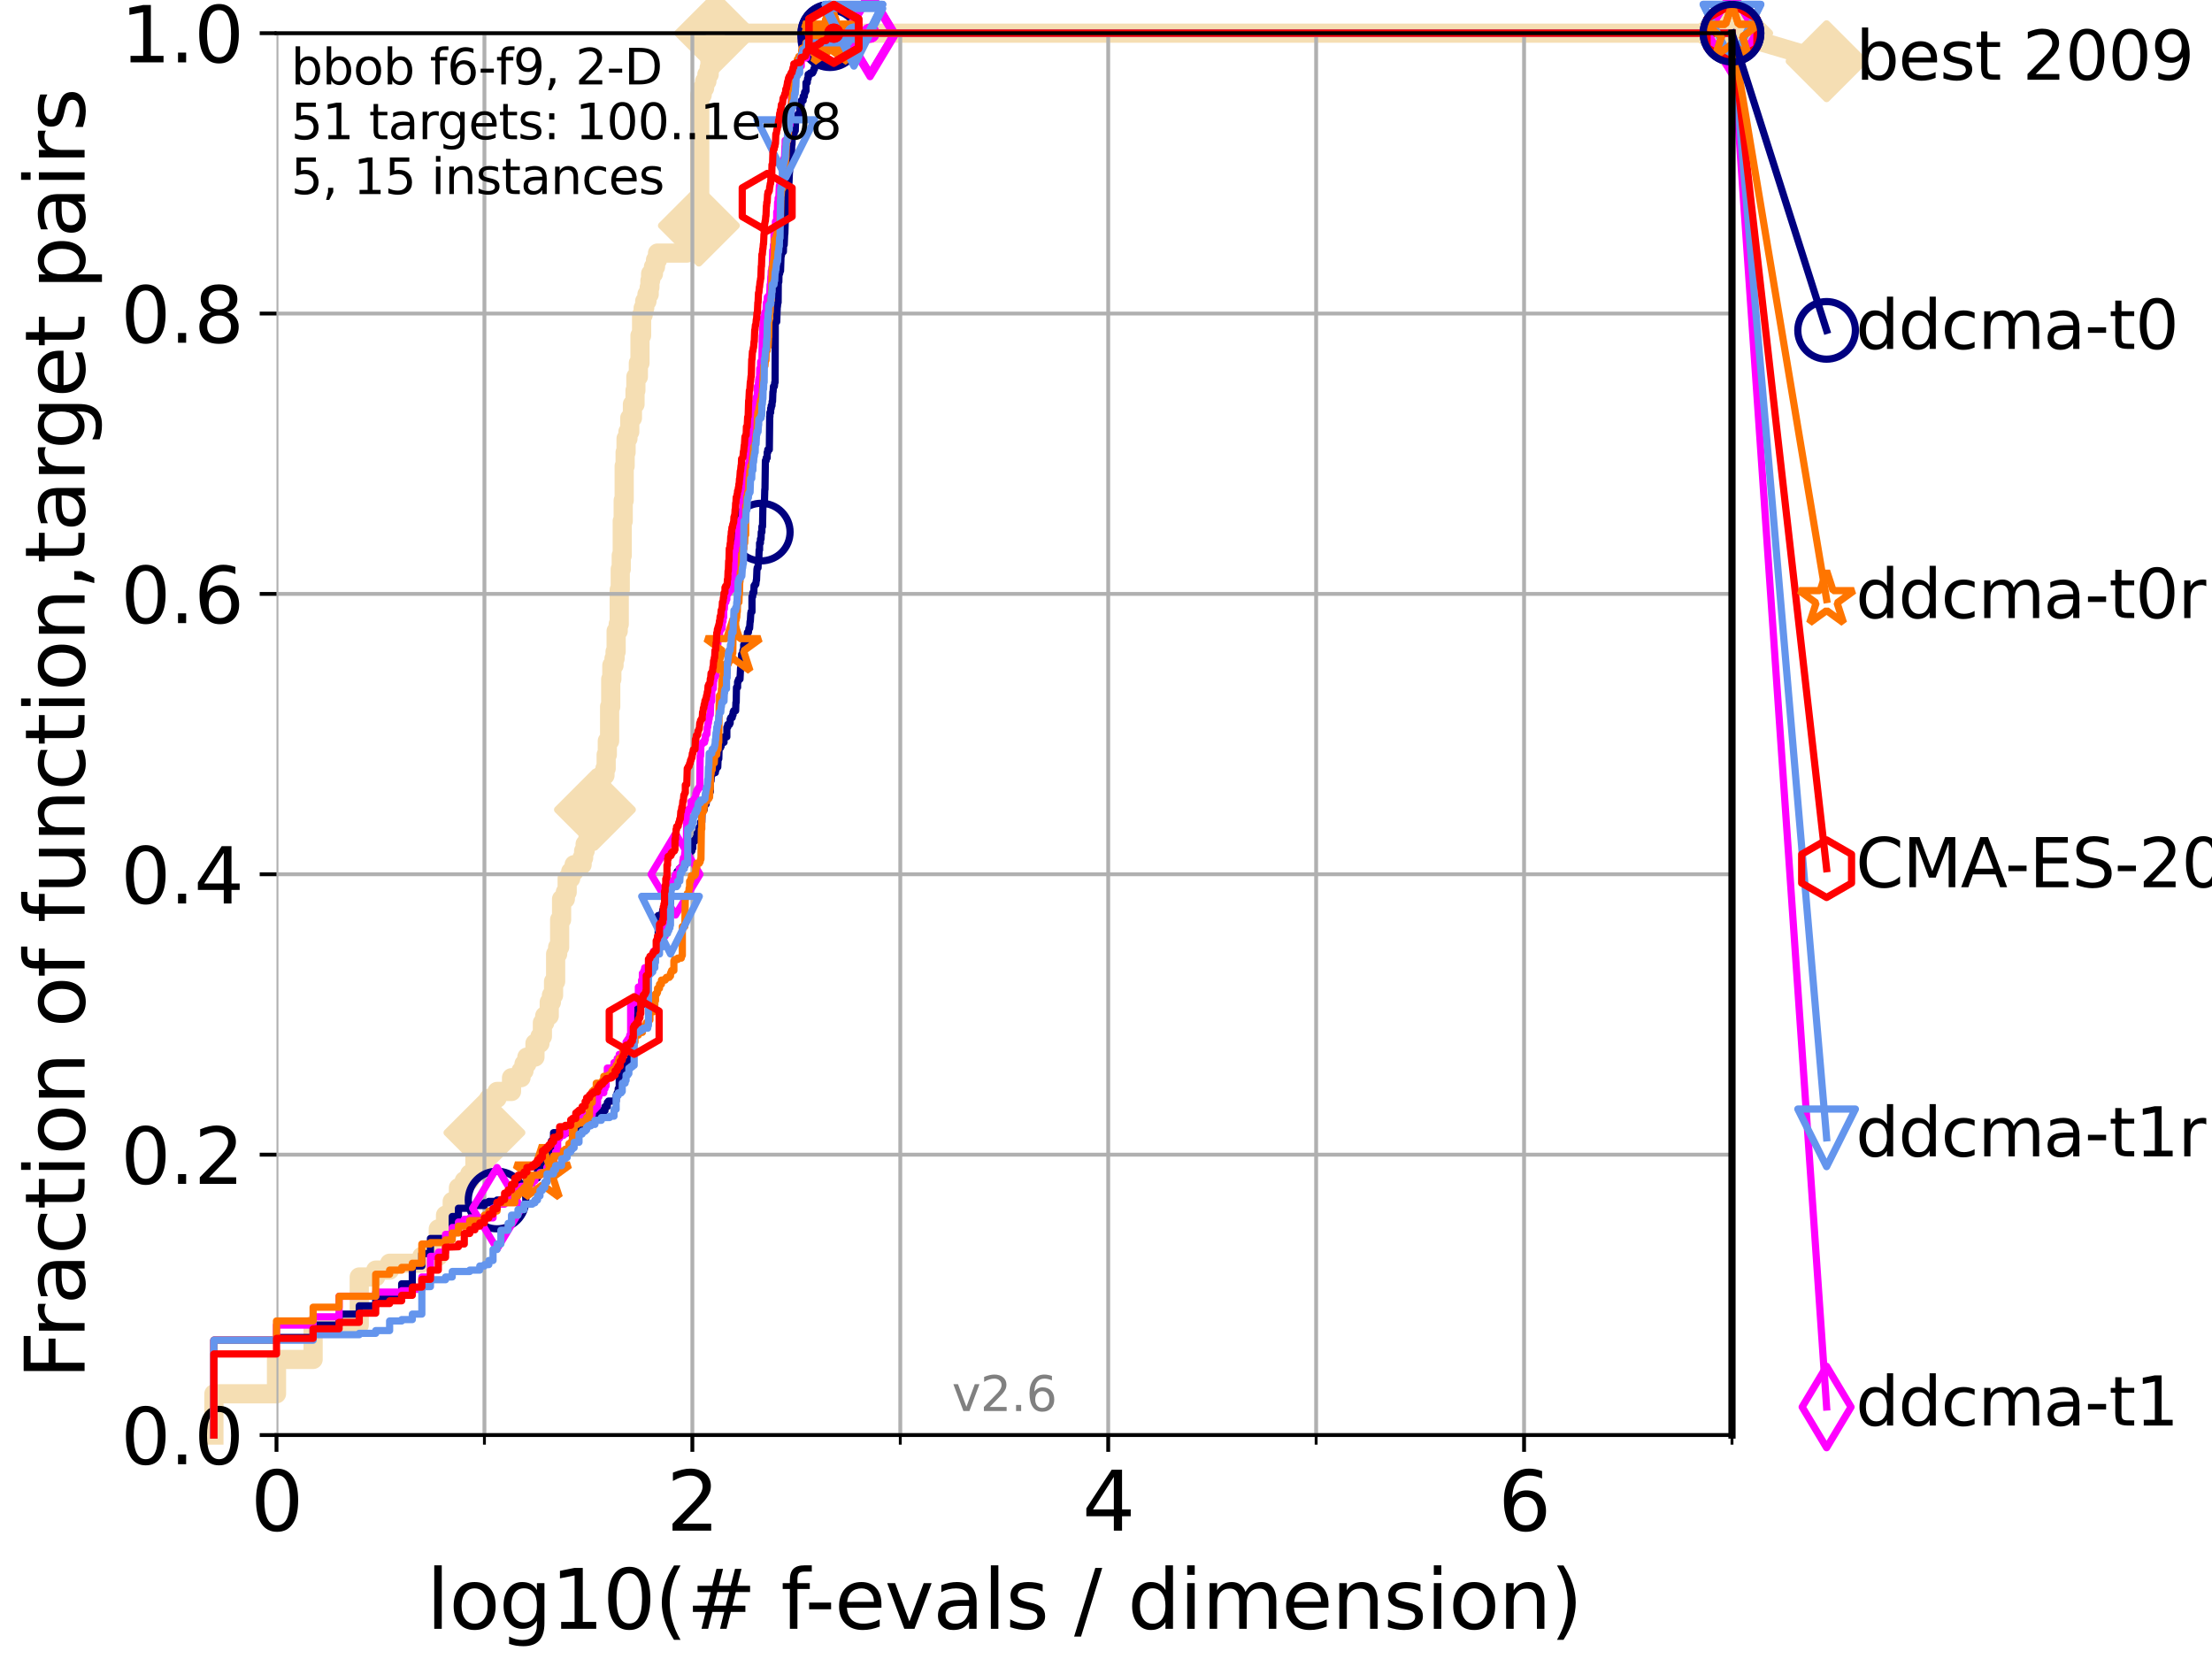 <?xml version="1.0" encoding="utf-8" standalone="no"?>
<!DOCTYPE svg PUBLIC "-//W3C//DTD SVG 1.1//EN"
  "http://www.w3.org/Graphics/SVG/1.1/DTD/svg11.dtd">
<svg xmlns:xlink="http://www.w3.org/1999/xlink" width="460.8pt" height="345.6pt" viewBox="0 0 460.8 345.6" xmlns="http://www.w3.org/2000/svg" version="1.1">
 <defs>
  <style type="text/css">*{stroke-linejoin: round; stroke-linecap: butt}</style>
 </defs>
 <g id="figure_1">
  <g id="patch_1">
   <path d="M 0 345.6 
L 460.8 345.6 
L 460.8 0 
L 0 0 
z
" style="fill: #ffffff"/>
  </g>
  <g id="axes_1">
   <g id="patch_2">
    <path d="M 57.6 298.944 
L 360.806 298.944 
L 360.806 6.912 
L 57.6 6.912 
z
" style="fill: #ffffff"/>
   </g>
   <g id="line2d_1">
    <path d="M 44.561 298.944 
L 44.561 290.355 
L 57.6 290.355 
L 57.6 283.197 
L 65.227 283.197 
L 65.227 276.04 
L 74.837 276.04 
L 74.837 266.019 
L 78.267 266.019 
L 78.267 264.587 
L 81.166 264.587 
L 81.166 263.156 
L 87.876 263.156 
L 87.876 261.724 
L 91.306 261.724 
L 91.306 255.998 
L 92.812 255.998 
L 92.812 253.135 
L 94.206 253.135 
L 94.206 250.272 
L 95.503 250.272 
L 95.503 247.409 
L 96.718 247.409 
L 96.718 245.977 
L 97.858 245.977 
L 97.858 244.546 
L 98.933 244.546 
L 98.933 238.82 
L 99.95 238.82 
L 99.95 235.957 
L 100.915 235.957 
L 100.915 233.094 
L 101.833 233.094 
L 101.833 228.799 
L 103.544 228.799 
L 103.544 227.368 
L 106.561 227.368 
L 106.561 224.504 
L 108.543 224.504 
L 108.543 223.073 
L 109.159 223.073 
L 109.159 221.641 
L 109.757 221.641 
L 109.757 220.21 
L 111.442 220.21 
L 111.442 217.347 
L 112.488 217.347 
L 112.488 215.915 
L 112.989 215.915 
L 112.989 213.052 
L 113.478 213.052 
L 113.478 211.621 
L 114.419 211.621 
L 114.419 208.758 
L 114.872 208.758 
L 114.872 207.326 
L 115.315 207.326 
L 115.315 204.463 
L 115.747 204.463 
L 115.747 198.737 
L 116.17 198.737 
L 116.17 197.305 
L 116.584 197.305 
L 116.584 191.579 
L 116.988 191.579 
L 116.988 187.285 
L 117.772 187.285 
L 117.772 185.853 
L 118.152 185.853 
L 118.152 182.99 
L 118.89 182.99 
L 118.89 181.559 
L 119.6 181.559 
L 119.6 180.127 
L 121.266 180.127 
L 121.266 178.696 
L 121.582 178.696 
L 121.582 177.264 
L 121.893 177.264 
L 121.893 175.832 
L 122.5 175.832 
L 122.5 174.401 
L 123.088 174.401 
L 123.088 172.969 
L 123.375 172.969 
L 123.375 171.538 
L 123.658 171.538 
L 123.658 170.106 
L 123.936 170.106 
L 123.936 168.675 
L 124.211 168.675 
L 124.211 167.243 
L 125.012 167.243 
L 125.012 164.38 
L 125.271 164.38 
L 125.271 161.517 
L 126.029 161.517 
L 126.029 160.086 
L 126.275 160.086 
L 126.275 157.223 
L 126.517 157.223 
L 126.517 154.36 
L 126.994 154.36 
L 126.994 147.202 
L 127.227 147.202 
L 127.227 141.476 
L 127.458 141.476 
L 127.458 138.613 
L 127.911 138.613 
L 127.911 137.181 
L 128.134 137.181 
L 128.134 135.75 
L 128.354 135.75 
L 128.354 131.455 
L 128.786 131.455 
L 128.786 130.024 
L 128.999 130.024 
L 128.999 122.866 
L 129.209 122.866 
L 129.209 118.571 
L 129.417 118.571 
L 129.417 115.708 
L 129.623 115.708 
L 129.623 108.551 
L 129.826 108.551 
L 129.826 104.256 
L 130.027 104.256 
L 130.027 97.098 
L 130.226 97.098 
L 130.226 94.235 
L 130.423 94.235 
L 130.423 91.372 
L 130.811 91.372 
L 130.811 89.941 
L 131.191 89.941 
L 131.191 87.078 
L 131.747 87.078 
L 131.747 84.215 
L 132.287 84.215 
L 132.287 81.352 
L 132.464 81.352 
L 132.464 78.488 
L 132.984 78.488 
L 132.984 75.625 
L 133.323 75.625 
L 133.323 69.899 
L 133.656 69.899 
L 133.656 65.605 
L 133.983 65.605 
L 133.983 64.173 
L 134.305 64.173 
L 134.305 62.742 
L 134.777 62.742 
L 134.777 61.31 
L 135.238 61.31 
L 135.238 59.879 
L 135.389 59.879 
L 135.389 58.447 
L 135.539 58.447 
L 135.539 57.016 
L 136.127 57.016 
L 136.127 55.584 
L 136.556 55.584 
L 136.556 54.152 
L 136.975 54.152 
L 136.975 52.721 
L 143.066 52.721 
L 143.066 51.289 
L 143.56 51.289 
L 143.56 49.858 
L 144.786 49.858 
L 144.786 48.426 
L 145.591 48.426 
L 145.591 46.995 
L 145.765 46.995 
L 145.765 19.796 
L 146.278 19.796 
L 146.278 18.364 
L 146.778 18.364 
L 146.778 16.933 
L 147.264 16.933 
L 147.264 15.501 
L 147.738 15.501 
L 147.738 14.07 
L 147.894 14.07 
L 147.894 12.638 
L 148.428 12.638 
L 148.428 11.207 
L 148.652 11.207 
L 148.652 9.775 
L 148.874 9.775 
L 148.874 8.344 
L 149.021 8.344 
L 149.021 6.912 
L 360.806 6.912 
L 360.806 6.912 
" style="fill: none; stroke: #f5deb3; stroke-width: 4; stroke-linecap: square"/>
   </g>
   <g id="line2d_2">
    <defs>
     <path id="m6a95c73eb1" d="M -0 7.778 
L 7.778 0 
L 0 -7.778 
L -7.778 -0 
z
" style="stroke: #f5deb3; stroke-width: 1.5; stroke-linejoin: miter"/>
    </defs>
    <g>
     <use xlink:href="#m6a95c73eb1" x="100.915" y="235.957" style="fill: #f5deb3; stroke: #f5deb3; stroke-width: 1.5; stroke-linejoin: miter"/>
     <use xlink:href="#m6a95c73eb1" x="123.936" y="168.675" style="fill: #f5deb3; stroke: #f5deb3; stroke-width: 1.5; stroke-linejoin: miter"/>
     <use xlink:href="#m6a95c73eb1" x="145.591" y="46.995" style="fill: #f5deb3; stroke: #f5deb3; stroke-width: 1.5; stroke-linejoin: miter"/>
     <use xlink:href="#m6a95c73eb1" x="149.021" y="6.912" style="fill: #f5deb3; stroke: #f5deb3; stroke-width: 1.5; stroke-linejoin: miter"/>
     <use xlink:href="#m6a95c73eb1" x="149.021" y="6.912" style="fill: #f5deb3; stroke: #f5deb3; stroke-width: 1.5; stroke-linejoin: miter"/>
     <use xlink:href="#m6a95c73eb1" x="360.806" y="6.912" style="fill: #f5deb3; stroke: #f5deb3; stroke-width: 1.5; stroke-linejoin: miter"/>
    </g>
   </g>
   <g id="line2d_3">
    <path style="fill: none; stroke: #f5deb3; stroke-width: 4; stroke-linecap: square"/>
    <g/>
   </g>
   <g id="line2d_4">
    <path d="M 360.806 6.912 
L 380.515 12.753 
" style="fill: none; stroke: #f5deb3; stroke-width: 4; stroke-linecap: square"/>
    <g>
     <use xlink:href="#m6a95c73eb1" x="360.806" y="6.912" style="fill: #f5deb3; stroke: #f5deb3; stroke-width: 1.5; stroke-linejoin: miter"/>
     <use xlink:href="#m6a95c73eb1" x="380.515" y="12.753" style="fill: #f5deb3; stroke: #f5deb3; stroke-width: 1.5; stroke-linejoin: miter"/>
    </g>
   </g>
   <g id="matplotlib.axis_1">
    <g id="xtick_1">
     <g id="line2d_5">
      <path d="M 57.6 298.944 
L 57.6 6.912 
" clip-path="url(#pc993703634)" style="fill: none; stroke: #b0b0b0; stroke-width: 0.8; stroke-linecap: square"/>
     </g>
     <g id="line2d_6">
      <defs>
       <path id="mbb090f8ae3" d="M 0 0 
L 0 3.5 
" style="stroke: #000000; stroke-width: 0.8"/>
      </defs>
      <g>
       <use xlink:href="#mbb090f8ae3" x="57.6" y="298.944" style="stroke: #000000; stroke-width: 0.8"/>
      </g>
     </g>
     <g id="text_1">
      <!-- 0 -->
      <g transform="translate(52.192 318.861)scale(0.17 -0.17)">
       <defs>
        <path id="DejaVuSans-30" d="M 2034 4250 
Q 1547 4250 1301 3770 
Q 1056 3291 1056 2328 
Q 1056 1369 1301 889 
Q 1547 409 2034 409 
Q 2525 409 2770 889 
Q 3016 1369 3016 2328 
Q 3016 3291 2770 3770 
Q 2525 4250 2034 4250 
z
M 2034 4750 
Q 2819 4750 3233 4129 
Q 3647 3509 3647 2328 
Q 3647 1150 3233 529 
Q 2819 -91 2034 -91 
Q 1250 -91 836 529 
Q 422 1150 422 2328 
Q 422 3509 836 4129 
Q 1250 4750 2034 4750 
z
" transform="scale(0.016)"/>
       </defs>
       <use xlink:href="#DejaVuSans-30"/>
      </g>
     </g>
    </g>
    <g id="xtick_2">
     <g id="line2d_7">
      <path d="M 144.23 298.944 
L 144.23 6.912 
" clip-path="url(#pc993703634)" style="fill: none; stroke: #b0b0b0; stroke-width: 0.8; stroke-linecap: square"/>
     </g>
     <g id="line2d_8">
      <g>
       <use xlink:href="#mbb090f8ae3" x="144.23" y="298.944" style="stroke: #000000; stroke-width: 0.8"/>
      </g>
     </g>
     <g id="text_2">
      <!-- 2 -->
      <g transform="translate(138.822 318.861)scale(0.17 -0.17)">
       <defs>
        <path id="DejaVuSans-32" d="M 1228 531 
L 3431 531 
L 3431 0 
L 469 0 
L 469 531 
Q 828 903 1448 1529 
Q 2069 2156 2228 2338 
Q 2531 2678 2651 2914 
Q 2772 3150 2772 3378 
Q 2772 3750 2511 3984 
Q 2250 4219 1831 4219 
Q 1534 4219 1204 4116 
Q 875 4013 500 3803 
L 500 4441 
Q 881 4594 1212 4672 
Q 1544 4750 1819 4750 
Q 2544 4750 2975 4387 
Q 3406 4025 3406 3419 
Q 3406 3131 3298 2873 
Q 3191 2616 2906 2266 
Q 2828 2175 2409 1742 
Q 1991 1309 1228 531 
z
" transform="scale(0.016)"/>
       </defs>
       <use xlink:href="#DejaVuSans-32"/>
      </g>
     </g>
    </g>
    <g id="xtick_3">
     <g id="line2d_9">
      <path d="M 230.861 298.944 
L 230.861 6.912 
" clip-path="url(#pc993703634)" style="fill: none; stroke: #b0b0b0; stroke-width: 0.8; stroke-linecap: square"/>
     </g>
     <g id="line2d_10">
      <g>
       <use xlink:href="#mbb090f8ae3" x="230.861" y="298.944" style="stroke: #000000; stroke-width: 0.8"/>
      </g>
     </g>
     <g id="text_3">
      <!-- 4 -->
      <g transform="translate(225.453 318.861)scale(0.17 -0.17)">
       <defs>
        <path id="DejaVuSans-34" d="M 2419 4116 
L 825 1625 
L 2419 1625 
L 2419 4116 
z
M 2253 4666 
L 3047 4666 
L 3047 1625 
L 3713 1625 
L 3713 1100 
L 3047 1100 
L 3047 0 
L 2419 0 
L 2419 1100 
L 313 1100 
L 313 1709 
L 2253 4666 
z
" transform="scale(0.016)"/>
       </defs>
       <use xlink:href="#DejaVuSans-34"/>
      </g>
     </g>
    </g>
    <g id="xtick_4">
     <g id="line2d_11">
      <path d="M 317.491 298.944 
L 317.491 6.912 
" clip-path="url(#pc993703634)" style="fill: none; stroke: #b0b0b0; stroke-width: 0.8; stroke-linecap: square"/>
     </g>
     <g id="line2d_12">
      <g>
       <use xlink:href="#mbb090f8ae3" x="317.491" y="298.944" style="stroke: #000000; stroke-width: 0.8"/>
      </g>
     </g>
     <g id="text_4">
      <!-- 6 -->
      <g transform="translate(312.083 318.861)scale(0.17 -0.17)">
       <defs>
        <path id="DejaVuSans-36" d="M 2113 2584 
Q 1688 2584 1439 2293 
Q 1191 2003 1191 1497 
Q 1191 994 1439 701 
Q 1688 409 2113 409 
Q 2538 409 2786 701 
Q 3034 994 3034 1497 
Q 3034 2003 2786 2293 
Q 2538 2584 2113 2584 
z
M 3366 4563 
L 3366 3988 
Q 3128 4100 2886 4159 
Q 2644 4219 2406 4219 
Q 1781 4219 1451 3797 
Q 1122 3375 1075 2522 
Q 1259 2794 1537 2939 
Q 1816 3084 2150 3084 
Q 2853 3084 3261 2657 
Q 3669 2231 3669 1497 
Q 3669 778 3244 343 
Q 2819 -91 2113 -91 
Q 1303 -91 875 529 
Q 447 1150 447 2328 
Q 447 3434 972 4092 
Q 1497 4750 2381 4750 
Q 2619 4750 2861 4703 
Q 3103 4656 3366 4563 
z
" transform="scale(0.016)"/>
       </defs>
       <use xlink:href="#DejaVuSans-36"/>
      </g>
     </g>
    </g>
    <g id="xtick_5">
     <g id="line2d_13">
      <path d="M 100.915 298.944 
L 100.915 6.912 
" clip-path="url(#pc993703634)" style="fill: none; stroke: #b0b0b0; stroke-width: 0.8; stroke-linecap: square"/>
     </g>
     <g id="line2d_14">
      <defs>
       <path id="m4d2d579a41" d="M 0 0 
L 0 2 
" style="stroke: #000000; stroke-width: 0.6"/>
      </defs>
      <g>
       <use xlink:href="#m4d2d579a41" x="100.915" y="298.944" style="stroke: #000000; stroke-width: 0.6"/>
      </g>
     </g>
    </g>
    <g id="xtick_6">
     <g id="line2d_15">
      <path d="M 187.546 298.944 
L 187.546 6.912 
" clip-path="url(#pc993703634)" style="fill: none; stroke: #b0b0b0; stroke-width: 0.8; stroke-linecap: square"/>
     </g>
     <g id="line2d_16">
      <g>
       <use xlink:href="#m4d2d579a41" x="187.546" y="298.944" style="stroke: #000000; stroke-width: 0.6"/>
      </g>
     </g>
    </g>
    <g id="xtick_7">
     <g id="line2d_17">
      <path d="M 274.176 298.944 
L 274.176 6.912 
" clip-path="url(#pc993703634)" style="fill: none; stroke: #b0b0b0; stroke-width: 0.8; stroke-linecap: square"/>
     </g>
     <g id="line2d_18">
      <g>
       <use xlink:href="#m4d2d579a41" x="274.176" y="298.944" style="stroke: #000000; stroke-width: 0.6"/>
      </g>
     </g>
    </g>
    <g id="xtick_8">
     <g id="line2d_19">
      <path d="M 360.806 298.944 
L 360.806 6.912 
" clip-path="url(#pc993703634)" style="fill: none; stroke: #b0b0b0; stroke-width: 0.8; stroke-linecap: square"/>
     </g>
     <g id="line2d_20">
      <g>
       <use xlink:href="#m4d2d579a41" x="360.806" y="298.944" style="stroke: #000000; stroke-width: 0.6"/>
      </g>
     </g>
    </g>
    <g id="text_5">
     <!-- log10(# f-evals / dimension) -->
     <g transform="translate(88.823 339.314)scale(0.17 -0.17)">
      <defs>
       <path id="DejaVuSans-6c" d="M 603 4863 
L 1178 4863 
L 1178 0 
L 603 0 
L 603 4863 
z
" transform="scale(0.016)"/>
       <path id="DejaVuSans-6f" d="M 1959 3097 
Q 1497 3097 1228 2736 
Q 959 2375 959 1747 
Q 959 1119 1226 758 
Q 1494 397 1959 397 
Q 2419 397 2687 759 
Q 2956 1122 2956 1747 
Q 2956 2369 2687 2733 
Q 2419 3097 1959 3097 
z
M 1959 3584 
Q 2709 3584 3137 3096 
Q 3566 2609 3566 1747 
Q 3566 888 3137 398 
Q 2709 -91 1959 -91 
Q 1206 -91 779 398 
Q 353 888 353 1747 
Q 353 2609 779 3096 
Q 1206 3584 1959 3584 
z
" transform="scale(0.016)"/>
       <path id="DejaVuSans-67" d="M 2906 1791 
Q 2906 2416 2648 2759 
Q 2391 3103 1925 3103 
Q 1463 3103 1205 2759 
Q 947 2416 947 1791 
Q 947 1169 1205 825 
Q 1463 481 1925 481 
Q 2391 481 2648 825 
Q 2906 1169 2906 1791 
z
M 3481 434 
Q 3481 -459 3084 -895 
Q 2688 -1331 1869 -1331 
Q 1566 -1331 1297 -1286 
Q 1028 -1241 775 -1147 
L 775 -588 
Q 1028 -725 1275 -790 
Q 1522 -856 1778 -856 
Q 2344 -856 2625 -561 
Q 2906 -266 2906 331 
L 2906 616 
Q 2728 306 2450 153 
Q 2172 0 1784 0 
Q 1141 0 747 490 
Q 353 981 353 1791 
Q 353 2603 747 3093 
Q 1141 3584 1784 3584 
Q 2172 3584 2450 3431 
Q 2728 3278 2906 2969 
L 2906 3500 
L 3481 3500 
L 3481 434 
z
" transform="scale(0.016)"/>
       <path id="DejaVuSans-31" d="M 794 531 
L 1825 531 
L 1825 4091 
L 703 3866 
L 703 4441 
L 1819 4666 
L 2450 4666 
L 2450 531 
L 3481 531 
L 3481 0 
L 794 0 
L 794 531 
z
" transform="scale(0.016)"/>
       <path id="DejaVuSans-28" d="M 1984 4856 
Q 1566 4138 1362 3434 
Q 1159 2731 1159 2009 
Q 1159 1288 1364 580 
Q 1569 -128 1984 -844 
L 1484 -844 
Q 1016 -109 783 600 
Q 550 1309 550 2009 
Q 550 2706 781 3412 
Q 1013 4119 1484 4856 
L 1984 4856 
z
" transform="scale(0.016)"/>
       <path id="DejaVuSans-23" d="M 3272 2816 
L 2363 2816 
L 2100 1772 
L 3016 1772 
L 3272 2816 
z
M 2803 4594 
L 2478 3297 
L 3391 3297 
L 3719 4594 
L 4219 4594 
L 3897 3297 
L 4872 3297 
L 4872 2816 
L 3775 2816 
L 3519 1772 
L 4513 1772 
L 4513 1294 
L 3397 1294 
L 3072 0 
L 2572 0 
L 2894 1294 
L 1978 1294 
L 1656 0 
L 1153 0 
L 1478 1294 
L 494 1294 
L 494 1772 
L 1594 1772 
L 1856 2816 
L 850 2816 
L 850 3297 
L 1978 3297 
L 2297 4594 
L 2803 4594 
z
" transform="scale(0.016)"/>
       <path id="DejaVuSans-20" transform="scale(0.016)"/>
       <path id="DejaVuSans-66" d="M 2375 4863 
L 2375 4384 
L 1825 4384 
Q 1516 4384 1395 4259 
Q 1275 4134 1275 3809 
L 1275 3500 
L 2222 3500 
L 2222 3053 
L 1275 3053 
L 1275 0 
L 697 0 
L 697 3053 
L 147 3053 
L 147 3500 
L 697 3500 
L 697 3744 
Q 697 4328 969 4595 
Q 1241 4863 1831 4863 
L 2375 4863 
z
" transform="scale(0.016)"/>
       <path id="DejaVuSans-2d" d="M 313 2009 
L 1997 2009 
L 1997 1497 
L 313 1497 
L 313 2009 
z
" transform="scale(0.016)"/>
       <path id="DejaVuSans-65" d="M 3597 1894 
L 3597 1613 
L 953 1613 
Q 991 1019 1311 708 
Q 1631 397 2203 397 
Q 2534 397 2845 478 
Q 3156 559 3463 722 
L 3463 178 
Q 3153 47 2828 -22 
Q 2503 -91 2169 -91 
Q 1331 -91 842 396 
Q 353 884 353 1716 
Q 353 2575 817 3079 
Q 1281 3584 2069 3584 
Q 2775 3584 3186 3129 
Q 3597 2675 3597 1894 
z
M 3022 2063 
Q 3016 2534 2758 2815 
Q 2500 3097 2075 3097 
Q 1594 3097 1305 2825 
Q 1016 2553 972 2059 
L 3022 2063 
z
" transform="scale(0.016)"/>
       <path id="DejaVuSans-76" d="M 191 3500 
L 800 3500 
L 1894 563 
L 2988 3500 
L 3597 3500 
L 2284 0 
L 1503 0 
L 191 3500 
z
" transform="scale(0.016)"/>
       <path id="DejaVuSans-61" d="M 2194 1759 
Q 1497 1759 1228 1600 
Q 959 1441 959 1056 
Q 959 750 1161 570 
Q 1363 391 1709 391 
Q 2188 391 2477 730 
Q 2766 1069 2766 1631 
L 2766 1759 
L 2194 1759 
z
M 3341 1997 
L 3341 0 
L 2766 0 
L 2766 531 
Q 2569 213 2275 61 
Q 1981 -91 1556 -91 
Q 1019 -91 701 211 
Q 384 513 384 1019 
Q 384 1609 779 1909 
Q 1175 2209 1959 2209 
L 2766 2209 
L 2766 2266 
Q 2766 2663 2505 2880 
Q 2244 3097 1772 3097 
Q 1472 3097 1187 3025 
Q 903 2953 641 2809 
L 641 3341 
Q 956 3463 1253 3523 
Q 1550 3584 1831 3584 
Q 2591 3584 2966 3190 
Q 3341 2797 3341 1997 
z
" transform="scale(0.016)"/>
       <path id="DejaVuSans-73" d="M 2834 3397 
L 2834 2853 
Q 2591 2978 2328 3040 
Q 2066 3103 1784 3103 
Q 1356 3103 1142 2972 
Q 928 2841 928 2578 
Q 928 2378 1081 2264 
Q 1234 2150 1697 2047 
L 1894 2003 
Q 2506 1872 2764 1633 
Q 3022 1394 3022 966 
Q 3022 478 2636 193 
Q 2250 -91 1575 -91 
Q 1294 -91 989 -36 
Q 684 19 347 128 
L 347 722 
Q 666 556 975 473 
Q 1284 391 1588 391 
Q 1994 391 2212 530 
Q 2431 669 2431 922 
Q 2431 1156 2273 1281 
Q 2116 1406 1581 1522 
L 1381 1569 
Q 847 1681 609 1914 
Q 372 2147 372 2553 
Q 372 3047 722 3315 
Q 1072 3584 1716 3584 
Q 2034 3584 2315 3537 
Q 2597 3491 2834 3397 
z
" transform="scale(0.016)"/>
       <path id="DejaVuSans-2f" d="M 1625 4666 
L 2156 4666 
L 531 -594 
L 0 -594 
L 1625 4666 
z
" transform="scale(0.016)"/>
       <path id="DejaVuSans-64" d="M 2906 2969 
L 2906 4863 
L 3481 4863 
L 3481 0 
L 2906 0 
L 2906 525 
Q 2725 213 2448 61 
Q 2172 -91 1784 -91 
Q 1150 -91 751 415 
Q 353 922 353 1747 
Q 353 2572 751 3078 
Q 1150 3584 1784 3584 
Q 2172 3584 2448 3432 
Q 2725 3281 2906 2969 
z
M 947 1747 
Q 947 1113 1208 752 
Q 1469 391 1925 391 
Q 2381 391 2643 752 
Q 2906 1113 2906 1747 
Q 2906 2381 2643 2742 
Q 2381 3103 1925 3103 
Q 1469 3103 1208 2742 
Q 947 2381 947 1747 
z
" transform="scale(0.016)"/>
       <path id="DejaVuSans-69" d="M 603 3500 
L 1178 3500 
L 1178 0 
L 603 0 
L 603 3500 
z
M 603 4863 
L 1178 4863 
L 1178 4134 
L 603 4134 
L 603 4863 
z
" transform="scale(0.016)"/>
       <path id="DejaVuSans-6d" d="M 3328 2828 
Q 3544 3216 3844 3400 
Q 4144 3584 4550 3584 
Q 5097 3584 5394 3201 
Q 5691 2819 5691 2113 
L 5691 0 
L 5113 0 
L 5113 2094 
Q 5113 2597 4934 2840 
Q 4756 3084 4391 3084 
Q 3944 3084 3684 2787 
Q 3425 2491 3425 1978 
L 3425 0 
L 2847 0 
L 2847 2094 
Q 2847 2600 2669 2842 
Q 2491 3084 2119 3084 
Q 1678 3084 1418 2786 
Q 1159 2488 1159 1978 
L 1159 0 
L 581 0 
L 581 3500 
L 1159 3500 
L 1159 2956 
Q 1356 3278 1631 3431 
Q 1906 3584 2284 3584 
Q 2666 3584 2933 3390 
Q 3200 3197 3328 2828 
z
" transform="scale(0.016)"/>
       <path id="DejaVuSans-6e" d="M 3513 2113 
L 3513 0 
L 2938 0 
L 2938 2094 
Q 2938 2591 2744 2837 
Q 2550 3084 2163 3084 
Q 1697 3084 1428 2787 
Q 1159 2491 1159 1978 
L 1159 0 
L 581 0 
L 581 3500 
L 1159 3500 
L 1159 2956 
Q 1366 3272 1645 3428 
Q 1925 3584 2291 3584 
Q 2894 3584 3203 3211 
Q 3513 2838 3513 2113 
z
" transform="scale(0.016)"/>
       <path id="DejaVuSans-29" d="M 513 4856 
L 1013 4856 
Q 1481 4119 1714 3412 
Q 1947 2706 1947 2009 
Q 1947 1309 1714 600 
Q 1481 -109 1013 -844 
L 513 -844 
Q 928 -128 1133 580 
Q 1338 1288 1338 2009 
Q 1338 2731 1133 3434 
Q 928 4138 513 4856 
z
" transform="scale(0.016)"/>
      </defs>
      <use xlink:href="#DejaVuSans-6c"/>
      <use xlink:href="#DejaVuSans-6f" x="27.783"/>
      <use xlink:href="#DejaVuSans-67" x="88.965"/>
      <use xlink:href="#DejaVuSans-31" x="152.441"/>
      <use xlink:href="#DejaVuSans-30" x="216.064"/>
      <use xlink:href="#DejaVuSans-28" x="279.688"/>
      <use xlink:href="#DejaVuSans-23" x="318.701"/>
      <use xlink:href="#DejaVuSans-20" x="402.49"/>
      <use xlink:href="#DejaVuSans-66" x="434.277"/>
      <use xlink:href="#DejaVuSans-2d" x="463.982"/>
      <use xlink:href="#DejaVuSans-65" x="500.066"/>
      <use xlink:href="#DejaVuSans-76" x="561.59"/>
      <use xlink:href="#DejaVuSans-61" x="620.77"/>
      <use xlink:href="#DejaVuSans-6c" x="682.049"/>
      <use xlink:href="#DejaVuSans-73" x="709.832"/>
      <use xlink:href="#DejaVuSans-20" x="761.932"/>
      <use xlink:href="#DejaVuSans-2f" x="793.719"/>
      <use xlink:href="#DejaVuSans-20" x="827.41"/>
      <use xlink:href="#DejaVuSans-64" x="859.197"/>
      <use xlink:href="#DejaVuSans-69" x="922.674"/>
      <use xlink:href="#DejaVuSans-6d" x="950.457"/>
      <use xlink:href="#DejaVuSans-65" x="1047.869"/>
      <use xlink:href="#DejaVuSans-6e" x="1109.393"/>
      <use xlink:href="#DejaVuSans-73" x="1172.771"/>
      <use xlink:href="#DejaVuSans-69" x="1224.871"/>
      <use xlink:href="#DejaVuSans-6f" x="1252.654"/>
      <use xlink:href="#DejaVuSans-6e" x="1313.836"/>
      <use xlink:href="#DejaVuSans-29" x="1377.215"/>
     </g>
    </g>
   </g>
   <g id="matplotlib.axis_2">
    <g id="ytick_1">
     <g id="line2d_21">
      <path d="M 57.6 298.944 
L 360.806 298.944 
" clip-path="url(#pc993703634)" style="fill: none; stroke: #b0b0b0; stroke-width: 0.8; stroke-linecap: square"/>
     </g>
     <g id="line2d_22">
      <defs>
       <path id="m825638710d" d="M 0 0 
L -3.5 0 
" style="stroke: #000000; stroke-width: 0.8"/>
      </defs>
      <g>
       <use xlink:href="#m825638710d" x="57.6" y="298.944" style="stroke: #000000; stroke-width: 0.8"/>
      </g>
     </g>
     <g id="text_6">
      <!-- 0.0 -->
      <g transform="translate(25.155 305.023)scale(0.16 -0.16)">
       <defs>
        <path id="DejaVuSans-2e" d="M 684 794 
L 1344 794 
L 1344 0 
L 684 0 
L 684 794 
z
" transform="scale(0.016)"/>
       </defs>
       <use xlink:href="#DejaVuSans-30"/>
       <use xlink:href="#DejaVuSans-2e" x="63.623"/>
       <use xlink:href="#DejaVuSans-30" x="95.41"/>
      </g>
     </g>
    </g>
    <g id="ytick_2">
     <g id="line2d_23">
      <path d="M 57.6 240.538 
L 360.806 240.538 
" clip-path="url(#pc993703634)" style="fill: none; stroke: #b0b0b0; stroke-width: 0.8; stroke-linecap: square"/>
     </g>
     <g id="line2d_24">
      <g>
       <use xlink:href="#m825638710d" x="57.6" y="240.538" style="stroke: #000000; stroke-width: 0.8"/>
      </g>
     </g>
     <g id="text_7">
      <!-- 0.2 -->
      <g transform="translate(25.155 246.616)scale(0.16 -0.16)">
       <use xlink:href="#DejaVuSans-30"/>
       <use xlink:href="#DejaVuSans-2e" x="63.623"/>
       <use xlink:href="#DejaVuSans-32" x="95.41"/>
      </g>
     </g>
    </g>
    <g id="ytick_3">
     <g id="line2d_25">
      <path d="M 57.6 182.131 
L 360.806 182.131 
" clip-path="url(#pc993703634)" style="fill: none; stroke: #b0b0b0; stroke-width: 0.8; stroke-linecap: square"/>
     </g>
     <g id="line2d_26">
      <g>
       <use xlink:href="#m825638710d" x="57.6" y="182.131" style="stroke: #000000; stroke-width: 0.8"/>
      </g>
     </g>
     <g id="text_8">
      <!-- 0.4 -->
      <g transform="translate(25.155 188.21)scale(0.16 -0.16)">
       <use xlink:href="#DejaVuSans-30"/>
       <use xlink:href="#DejaVuSans-2e" x="63.623"/>
       <use xlink:href="#DejaVuSans-34" x="95.41"/>
      </g>
     </g>
    </g>
    <g id="ytick_4">
     <g id="line2d_27">
      <path d="M 57.6 123.725 
L 360.806 123.725 
" clip-path="url(#pc993703634)" style="fill: none; stroke: #b0b0b0; stroke-width: 0.8; stroke-linecap: square"/>
     </g>
     <g id="line2d_28">
      <g>
       <use xlink:href="#m825638710d" x="57.6" y="123.725" style="stroke: #000000; stroke-width: 0.8"/>
      </g>
     </g>
     <g id="text_9">
      <!-- 0.6 -->
      <g transform="translate(25.155 129.804)scale(0.16 -0.16)">
       <use xlink:href="#DejaVuSans-30"/>
       <use xlink:href="#DejaVuSans-2e" x="63.623"/>
       <use xlink:href="#DejaVuSans-36" x="95.41"/>
      </g>
     </g>
    </g>
    <g id="ytick_5">
     <g id="line2d_29">
      <path d="M 57.6 65.318 
L 360.806 65.318 
" clip-path="url(#pc993703634)" style="fill: none; stroke: #b0b0b0; stroke-width: 0.8; stroke-linecap: square"/>
     </g>
     <g id="line2d_30">
      <g>
       <use xlink:href="#m825638710d" x="57.6" y="65.318" style="stroke: #000000; stroke-width: 0.8"/>
      </g>
     </g>
     <g id="text_10">
      <!-- 0.8 -->
      <g transform="translate(25.155 71.397)scale(0.16 -0.16)">
       <defs>
        <path id="DejaVuSans-38" d="M 2034 2216 
Q 1584 2216 1326 1975 
Q 1069 1734 1069 1313 
Q 1069 891 1326 650 
Q 1584 409 2034 409 
Q 2484 409 2743 651 
Q 3003 894 3003 1313 
Q 3003 1734 2745 1975 
Q 2488 2216 2034 2216 
z
M 1403 2484 
Q 997 2584 770 2862 
Q 544 3141 544 3541 
Q 544 4100 942 4425 
Q 1341 4750 2034 4750 
Q 2731 4750 3128 4425 
Q 3525 4100 3525 3541 
Q 3525 3141 3298 2862 
Q 3072 2584 2669 2484 
Q 3125 2378 3379 2068 
Q 3634 1759 3634 1313 
Q 3634 634 3220 271 
Q 2806 -91 2034 -91 
Q 1263 -91 848 271 
Q 434 634 434 1313 
Q 434 1759 690 2068 
Q 947 2378 1403 2484 
z
M 1172 3481 
Q 1172 3119 1398 2916 
Q 1625 2713 2034 2713 
Q 2441 2713 2670 2916 
Q 2900 3119 2900 3481 
Q 2900 3844 2670 4047 
Q 2441 4250 2034 4250 
Q 1625 4250 1398 4047 
Q 1172 3844 1172 3481 
z
" transform="scale(0.016)"/>
       </defs>
       <use xlink:href="#DejaVuSans-30"/>
       <use xlink:href="#DejaVuSans-2e" x="63.623"/>
       <use xlink:href="#DejaVuSans-38" x="95.41"/>
      </g>
     </g>
    </g>
    <g id="ytick_6">
     <g id="line2d_31">
      <path d="M 57.6 6.912 
L 360.806 6.912 
" clip-path="url(#pc993703634)" style="fill: none; stroke: #b0b0b0; stroke-width: 0.8; stroke-linecap: square"/>
     </g>
     <g id="line2d_32">
      <g>
       <use xlink:href="#m825638710d" x="57.6" y="6.912" style="stroke: #000000; stroke-width: 0.8"/>
      </g>
     </g>
     <g id="text_11">
      <!-- 1.0 -->
      <g transform="translate(25.155 12.991)scale(0.16 -0.16)">
       <use xlink:href="#DejaVuSans-31"/>
       <use xlink:href="#DejaVuSans-2e" x="63.623"/>
       <use xlink:href="#DejaVuSans-30" x="95.41"/>
      </g>
     </g>
    </g>
    <g id="text_12">
     <!-- Fraction of function,target pairs -->
     <g transform="translate(17.62 287.313)rotate(-90)scale(0.17 -0.17)">
      <defs>
       <path id="DejaVuSans-46" d="M 628 4666 
L 3309 4666 
L 3309 4134 
L 1259 4134 
L 1259 2759 
L 3109 2759 
L 3109 2228 
L 1259 2228 
L 1259 0 
L 628 0 
L 628 4666 
z
" transform="scale(0.016)"/>
       <path id="DejaVuSans-72" d="M 2631 2963 
Q 2534 3019 2420 3045 
Q 2306 3072 2169 3072 
Q 1681 3072 1420 2755 
Q 1159 2438 1159 1844 
L 1159 0 
L 581 0 
L 581 3500 
L 1159 3500 
L 1159 2956 
Q 1341 3275 1631 3429 
Q 1922 3584 2338 3584 
Q 2397 3584 2469 3576 
Q 2541 3569 2628 3553 
L 2631 2963 
z
" transform="scale(0.016)"/>
       <path id="DejaVuSans-63" d="M 3122 3366 
L 3122 2828 
Q 2878 2963 2633 3030 
Q 2388 3097 2138 3097 
Q 1578 3097 1268 2742 
Q 959 2388 959 1747 
Q 959 1106 1268 751 
Q 1578 397 2138 397 
Q 2388 397 2633 464 
Q 2878 531 3122 666 
L 3122 134 
Q 2881 22 2623 -34 
Q 2366 -91 2075 -91 
Q 1284 -91 818 406 
Q 353 903 353 1747 
Q 353 2603 823 3093 
Q 1294 3584 2113 3584 
Q 2378 3584 2631 3529 
Q 2884 3475 3122 3366 
z
" transform="scale(0.016)"/>
       <path id="DejaVuSans-74" d="M 1172 4494 
L 1172 3500 
L 2356 3500 
L 2356 3053 
L 1172 3053 
L 1172 1153 
Q 1172 725 1289 603 
Q 1406 481 1766 481 
L 2356 481 
L 2356 0 
L 1766 0 
Q 1100 0 847 248 
Q 594 497 594 1153 
L 594 3053 
L 172 3053 
L 172 3500 
L 594 3500 
L 594 4494 
L 1172 4494 
z
" transform="scale(0.016)"/>
       <path id="DejaVuSans-75" d="M 544 1381 
L 544 3500 
L 1119 3500 
L 1119 1403 
Q 1119 906 1312 657 
Q 1506 409 1894 409 
Q 2359 409 2629 706 
Q 2900 1003 2900 1516 
L 2900 3500 
L 3475 3500 
L 3475 0 
L 2900 0 
L 2900 538 
Q 2691 219 2414 64 
Q 2138 -91 1772 -91 
Q 1169 -91 856 284 
Q 544 659 544 1381 
z
M 1991 3584 
L 1991 3584 
z
" transform="scale(0.016)"/>
       <path id="DejaVuSans-2c" d="M 750 794 
L 1409 794 
L 1409 256 
L 897 -744 
L 494 -744 
L 750 256 
L 750 794 
z
" transform="scale(0.016)"/>
       <path id="DejaVuSans-70" d="M 1159 525 
L 1159 -1331 
L 581 -1331 
L 581 3500 
L 1159 3500 
L 1159 2969 
Q 1341 3281 1617 3432 
Q 1894 3584 2278 3584 
Q 2916 3584 3314 3078 
Q 3713 2572 3713 1747 
Q 3713 922 3314 415 
Q 2916 -91 2278 -91 
Q 1894 -91 1617 61 
Q 1341 213 1159 525 
z
M 3116 1747 
Q 3116 2381 2855 2742 
Q 2594 3103 2138 3103 
Q 1681 3103 1420 2742 
Q 1159 2381 1159 1747 
Q 1159 1113 1420 752 
Q 1681 391 2138 391 
Q 2594 391 2855 752 
Q 3116 1113 3116 1747 
z
" transform="scale(0.016)"/>
      </defs>
      <use xlink:href="#DejaVuSans-46"/>
      <use xlink:href="#DejaVuSans-72" x="50.27"/>
      <use xlink:href="#DejaVuSans-61" x="91.383"/>
      <use xlink:href="#DejaVuSans-63" x="152.662"/>
      <use xlink:href="#DejaVuSans-74" x="207.643"/>
      <use xlink:href="#DejaVuSans-69" x="246.852"/>
      <use xlink:href="#DejaVuSans-6f" x="274.635"/>
      <use xlink:href="#DejaVuSans-6e" x="335.816"/>
      <use xlink:href="#DejaVuSans-20" x="399.195"/>
      <use xlink:href="#DejaVuSans-6f" x="430.982"/>
      <use xlink:href="#DejaVuSans-66" x="492.164"/>
      <use xlink:href="#DejaVuSans-20" x="527.369"/>
      <use xlink:href="#DejaVuSans-66" x="559.156"/>
      <use xlink:href="#DejaVuSans-75" x="594.361"/>
      <use xlink:href="#DejaVuSans-6e" x="657.74"/>
      <use xlink:href="#DejaVuSans-63" x="721.119"/>
      <use xlink:href="#DejaVuSans-74" x="776.1"/>
      <use xlink:href="#DejaVuSans-69" x="815.309"/>
      <use xlink:href="#DejaVuSans-6f" x="843.092"/>
      <use xlink:href="#DejaVuSans-6e" x="904.273"/>
      <use xlink:href="#DejaVuSans-2c" x="967.652"/>
      <use xlink:href="#DejaVuSans-74" x="999.439"/>
      <use xlink:href="#DejaVuSans-61" x="1038.648"/>
      <use xlink:href="#DejaVuSans-72" x="1099.928"/>
      <use xlink:href="#DejaVuSans-67" x="1139.291"/>
      <use xlink:href="#DejaVuSans-65" x="1202.768"/>
      <use xlink:href="#DejaVuSans-74" x="1264.291"/>
      <use xlink:href="#DejaVuSans-20" x="1303.5"/>
      <use xlink:href="#DejaVuSans-70" x="1335.287"/>
      <use xlink:href="#DejaVuSans-61" x="1398.764"/>
      <use xlink:href="#DejaVuSans-69" x="1460.043"/>
      <use xlink:href="#DejaVuSans-72" x="1487.826"/>
      <use xlink:href="#DejaVuSans-73" x="1528.939"/>
     </g>
    </g>
   </g>
   <g id="line2d_33">
    <defs>
     <path id="mfe4983502b" d="M 0 1.5 
C 0.398 1.5 0.779 1.342 1.061 1.061 
C 1.342 0.779 1.5 0.398 1.5 0 
C 1.5 -0.398 1.342 -0.779 1.061 -1.061 
C 0.779 -1.342 0.398 -1.5 0 -1.5 
C -0.398 -1.5 -0.779 -1.342 -1.061 -1.061 
C -1.342 -0.779 -1.5 -0.398 -1.5 0 
C -1.5 0.398 -1.342 0.779 -1.061 1.061 
C -0.779 1.342 -0.398 1.5 0 1.5 
z
" style="stroke: #f5deb3"/>
    </defs>
    <g>
     <use xlink:href="#mfe4983502b" x="149.021" y="6.912" style="fill: #f5deb3; stroke: #f5deb3"/>
     <use xlink:href="#mfe4983502b" x="149.021" y="6.912" style="fill: #f5deb3; stroke: #f5deb3"/>
    </g>
   </g>
   <g id="line2d_34">
    <defs>
     <path id="ma7a99b1b29" d="M 0 1.5 
C 0.398 1.5 0.779 1.342 1.061 1.061 
C 1.342 0.779 1.5 0.398 1.5 0 
C 1.5 -0.398 1.342 -0.779 1.061 -1.061 
C 0.779 -1.342 0.398 -1.5 0 -1.5 
C -0.398 -1.5 -0.779 -1.342 -1.061 -1.061 
C -1.342 -0.779 -1.5 -0.398 -1.5 0 
C -1.5 0.398 -1.342 0.779 -1.061 1.061 
C -0.779 1.342 -0.398 1.5 0 1.5 
z
" style="stroke: #000080"/>
    </defs>
    <g>
     <use xlink:href="#ma7a99b1b29" x="172.876" y="6.912" style="fill: #000080; stroke: #000080"/>
     <use xlink:href="#ma7a99b1b29" x="172.876" y="6.912" style="fill: #000080; stroke: #000080"/>
    </g>
   </g>
   <g id="line2d_35">
    <path d="M 44.561 298.944 
L 44.561 279.189 
L 57.6 279.189 
L 57.6 278.616 
L 65.227 278.616 
L 65.227 276.04 
L 70.639 276.04 
L 70.639 273.749 
L 74.837 273.749 
L 74.837 272.031 
L 78.267 272.031 
L 78.267 270.313 
L 83.678 270.313 
L 83.678 267.45 
L 85.894 267.45 
L 85.894 263.728 
L 87.876 263.728 
L 87.876 261.152 
L 89.669 261.152 
L 89.669 258.002 
L 92.812 258.002 
L 92.812 257.716 
L 94.206 257.716 
L 94.206 253.421 
L 95.503 253.421 
L 95.503 251.704 
L 97.858 251.704 
L 97.858 251.131 
L 100.915 251.131 
L 100.915 250.558 
L 101.833 250.558 
L 101.833 250.272 
L 103.544 250.272 
L 103.544 249.986 
L 105.851 249.986 
L 105.851 249.699 
L 107.245 249.699 
L 107.245 247.695 
L 108.543 247.695 
L 108.543 246.836 
L 109.757 246.836 
L 109.757 245.691 
L 110.336 245.691 
L 110.336 245.405 
L 111.972 245.405 
L 111.972 243.114 
L 112.488 243.114 
L 112.488 242.255 
L 113.954 242.255 
L 113.954 240.824 
L 114.872 240.824 
L 114.872 237.675 
L 115.315 237.675 
L 115.315 235.957 
L 118.525 235.957 
L 118.525 235.67 
L 119.248 235.67 
L 119.248 235.384 
L 120.284 235.384 
L 120.284 234.239 
L 121.266 234.239 
L 121.266 233.953 
L 122.199 233.953 
L 122.199 233.666 
L 123.375 233.666 
L 123.375 232.521 
L 124.748 232.521 
L 124.748 231.662 
L 125.012 231.662 
L 125.012 231.376 
L 126.029 231.376 
L 126.029 230.517 
L 126.517 230.517 
L 126.517 229.658 
L 126.757 229.658 
L 126.757 229.372 
L 128.354 229.372 
L 128.354 228.226 
L 128.571 228.226 
L 128.571 227.654 
L 128.786 227.654 
L 128.786 226.795 
L 128.999 226.795 
L 128.999 224.218 
L 129.623 224.218 
L 129.623 222.787 
L 130.027 222.787 
L 130.027 222.214 
L 130.618 222.214 
L 130.618 221.355 
L 130.811 221.355 
L 130.811 221.069 
L 131.378 221.069 
L 131.378 220.21 
L 131.564 220.21 
L 131.564 214.197 
L 132.287 214.197 
L 132.287 212.766 
L 132.464 212.766 
L 132.464 211.907 
L 132.812 211.907 
L 132.812 209.33 
L 133.82 209.33 
L 133.82 209.044 
L 134.145 209.044 
L 134.145 208.758 
L 134.932 208.758 
L 134.932 201.886 
L 135.688 201.886 
L 135.688 201.314 
L 136.271 201.314 
L 136.271 199.882 
L 136.414 199.882 
L 136.414 199.023 
L 136.556 199.023 
L 136.556 198.737 
L 136.975 198.737 
L 136.975 198.451 
L 137.113 198.451 
L 137.113 190.72 
L 137.788 190.72 
L 137.788 190.434 
L 137.92 190.434 
L 137.92 190.148 
L 138.051 190.148 
L 138.051 189.575 
L 138.566 189.575 
L 138.566 189.003 
L 138.819 189.003 
L 138.819 188.43 
L 138.944 188.43 
L 138.944 188.144 
L 139.677 188.144 
L 139.677 185.281 
L 139.796 185.281 
L 139.796 184.708 
L 139.915 184.708 
L 139.915 184.135 
L 140.266 184.135 
L 140.266 183.563 
L 140.497 183.563 
L 140.497 183.276 
L 140.725 183.276 
L 140.725 182.99 
L 140.951 182.99 
L 140.951 182.131 
L 141.062 182.131 
L 141.062 181.559 
L 141.502 181.559 
L 141.502 180.986 
L 141.826 180.986 
L 141.826 180.7 
L 142.353 180.7 
L 142.353 180.413 
L 142.662 180.413 
L 142.764 178.696 
L 142.966 178.696 
L 142.966 178.409 
L 143.166 178.409 
L 143.166 177.837 
L 143.657 177.837 
L 143.657 177.264 
L 144.136 177.264 
L 144.136 176.691 
L 144.324 176.691 
L 144.324 175.26 
L 144.695 175.26 
L 144.695 174.974 
L 145.058 174.974 
L 145.058 174.401 
L 145.238 174.401 
L 145.238 173.542 
L 145.503 173.542 
L 145.591 172.397 
L 145.938 172.397 
L 145.938 171.252 
L 146.194 171.252 
L 146.278 168.675 
L 146.695 168.675 
L 146.778 167.53 
L 147.103 167.53 
L 147.184 166.671 
L 147.344 166.671 
L 147.424 165.239 
L 147.816 165.239 
L 147.816 164.953 
L 147.971 164.953 
L 147.971 162.662 
L 148.125 162.662 
L 148.201 161.517 
L 148.277 161.517 
L 148.277 161.231 
L 148.503 161.231 
L 148.503 160.945 
L 149.021 160.945 
L 149.021 160.372 
L 149.166 160.372 
L 149.238 159.799 
L 149.524 159.799 
L 149.595 158.082 
L 149.736 158.082 
L 149.806 155.791 
L 150.084 155.791 
L 150.084 155.505 
L 150.221 155.505 
L 150.221 154.932 
L 150.425 154.932 
L 150.425 154.646 
L 150.827 154.646 
L 150.827 153.501 
L 151.414 153.501 
L 151.414 151.496 
L 151.605 151.496 
L 151.605 150.924 
L 151.983 150.924 
L 151.983 150.638 
L 152.107 150.638 
L 152.107 149.779 
L 152.23 149.779 
L 152.23 149.492 
L 152.535 149.492 
L 152.596 148.92 
L 152.716 148.92 
L 152.716 148.347 
L 152.835 148.347 
L 152.835 148.061 
L 153.247 148.061 
L 153.306 146.343 
L 153.364 146.343 
L 153.421 143.194 
L 153.651 143.194 
L 153.651 142.048 
L 153.764 142.048 
L 153.764 141.762 
L 153.877 141.762 
L 153.877 141.476 
L 154.157 141.476 
L 154.268 139.185 
L 154.323 139.185 
L 154.323 138.899 
L 154.487 138.899 
L 154.487 136.322 
L 154.704 136.322 
L 154.758 135.463 
L 154.918 135.463 
L 154.918 134.318 
L 155.183 134.318 
L 155.288 133.459 
L 155.495 133.459 
L 155.547 132.6 
L 155.65 132.6 
L 155.701 131.741 
L 155.904 131.741 
L 156.005 130.882 
L 156.156 130.882 
L 156.255 129.451 
L 156.305 129.451 
L 156.403 127.733 
L 156.453 127.733 
L 156.453 127.447 
L 156.648 127.447 
L 156.648 124.297 
L 156.793 124.297 
L 156.841 123.438 
L 157.033 123.438 
L 157.081 122.007 
L 157.27 122.007 
L 157.27 121.721 
L 157.457 121.721 
L 157.55 120.862 
L 157.596 120.862 
L 157.688 118.571 
L 157.734 118.571 
L 157.734 118.285 
L 157.917 118.285 
L 157.962 116.853 
L 158.053 116.853 
L 158.143 114.563 
L 158.232 114.563 
L 158.232 113.131 
L 158.41 113.131 
L 158.41 112.273 
L 158.542 112.273 
L 158.586 110.841 
L 158.717 110.841 
L 158.717 109.696 
L 158.848 109.696 
L 158.934 105.115 
L 159.233 105.115 
L 159.317 101.966 
L 159.359 101.966 
L 159.443 95.953 
L 159.61 95.953 
L 159.61 95.381 
L 159.817 95.381 
L 159.817 94.235 
L 159.94 94.235 
L 159.94 93.663 
L 160.263 93.663 
L 160.343 86.791 
L 160.383 86.791 
L 160.383 85.932 
L 160.542 85.932 
L 160.542 85.074 
L 160.66 85.074 
L 160.66 84.501 
L 160.817 84.501 
L 160.855 83.642 
L 160.933 83.642 
L 161.01 81.638 
L 161.049 81.638 
L 161.126 80.493 
L 161.316 80.493 
L 161.392 79.634 
L 161.467 79.634 
L 161.505 67.323 
L 161.58 67.323 
L 161.58 67.036 
L 161.803 67.036 
L 161.913 63.887 
L 161.95 63.887 
L 162.023 63.028 
L 162.096 63.028 
L 162.133 58.733 
L 162.241 58.733 
L 162.277 57.016 
L 162.421 57.016 
L 162.457 56.443 
L 162.599 56.443 
L 162.705 53.294 
L 162.775 53.294 
L 162.775 52.721 
L 162.95 52.721 
L 162.95 52.435 
L 163.192 52.435 
L 163.226 51.003 
L 163.363 51.003 
L 163.464 48.713 
L 163.498 48.713 
L 163.599 45.563 
L 163.633 45.563 
L 163.633 44.132 
L 163.8 44.132 
L 163.833 41.555 
L 163.998 41.555 
L 164.064 38.692 
L 164.129 38.692 
L 164.129 38.119 
L 164.356 38.119 
L 164.453 35.829 
L 164.485 35.829 
L 164.517 34.397 
L 164.708 34.397 
L 164.803 32.966 
L 164.866 32.966 
L 164.928 30.103 
L 164.991 30.103 
L 165.053 27.812 
L 165.453 27.812 
L 165.453 27.24 
L 165.665 27.24 
L 165.755 24.949 
L 166.199 24.949 
L 166.199 23.804 
L 166.576 23.804 
L 166.661 22.086 
L 166.888 22.086 
L 166.945 20.941 
L 167.307 20.941 
L 167.307 20.082 
L 167.553 20.082 
L 167.608 19.223 
L 167.77 19.223 
L 167.77 18.937 
L 167.904 18.937 
L 167.904 17.219 
L 168.169 17.219 
L 168.222 16.36 
L 168.353 16.36 
L 168.353 15.501 
L 168.766 15.501 
L 168.766 15.215 
L 169.269 15.215 
L 169.269 14.929 
L 169.443 14.929 
L 169.541 14.356 
L 169.687 14.356 
L 169.76 12.638 
L 169.977 12.638 
L 170.072 11.779 
L 170.449 11.779 
L 170.449 9.775 
L 172.399 9.775 
L 172.504 8.63 
L 172.587 8.63 
L 172.587 8.344 
L 172.732 8.344 
L 172.732 8.057 
L 172.876 8.057 
L 172.876 6.912 
L 360.806 6.912 
L 360.806 6.912 
" style="fill: none; stroke: #000080; stroke-width: 1.5; stroke-linecap: square"/>
   </g>
   <g id="line2d_36">
    <defs>
     <path id="m95012f445a" d="M 0 6 
C 1.591 6 3.117 5.368 4.243 4.243 
C 5.368 3.117 6 1.591 6 0 
C 6 -1.591 5.368 -3.117 4.243 -4.243 
C 3.117 -5.368 1.591 -6 0 -6 
C -1.591 -6 -3.117 -5.368 -4.243 -4.243 
C -5.368 -3.117 -6 -1.591 -6 0 
C -6 1.591 -5.368 3.117 -4.243 4.243 
C -3.117 5.368 -1.591 6 0 6 
z
" style="stroke: #000080; stroke-width: 1.5"/>
    </defs>
    <g>
     <use xlink:href="#m95012f445a" x="103.544" y="249.986" style="fill-opacity: 0; stroke: #000080; stroke-width: 1.5"/>
     <use xlink:href="#m95012f445a" x="158.586" y="110.841" style="fill-opacity: 0; stroke: #000080; stroke-width: 1.5"/>
     <use xlink:href="#m95012f445a" x="172.876" y="8.057" style="fill-opacity: 0; stroke: #000080; stroke-width: 1.5"/>
     <use xlink:href="#m95012f445a" x="172.876" y="6.912" style="fill-opacity: 0; stroke: #000080; stroke-width: 1.5"/>
     <use xlink:href="#m95012f445a" x="172.876" y="6.912" style="fill-opacity: 0; stroke: #000080; stroke-width: 1.5"/>
     <use xlink:href="#m95012f445a" x="360.806" y="6.912" style="fill-opacity: 0; stroke: #000080; stroke-width: 1.5"/>
    </g>
   </g>
   <g id="line2d_37">
    <path style="fill: none; stroke: #000080; stroke-width: 1.5; stroke-linecap: square"/>
    <g/>
   </g>
   <g id="line2d_38">
    <defs>
     <path id="m1d0229f2a1" d="M 0 1.5 
C 0.398 1.5 0.779 1.342 1.061 1.061 
C 1.342 0.779 1.5 0.398 1.5 0 
C 1.5 -0.398 1.342 -0.779 1.061 -1.061 
C 0.779 -1.342 0.398 -1.5 0 -1.5 
C -0.398 -1.5 -0.779 -1.342 -1.061 -1.061 
C -1.342 -0.779 -1.5 -0.398 -1.5 0 
C -1.5 0.398 -1.342 0.779 -1.061 1.061 
C -0.779 1.342 -0.398 1.5 0 1.5 
z
" style="stroke: #ff00ff"/>
    </defs>
    <g>
     <use xlink:href="#m1d0229f2a1" x="181.248" y="6.912" style="fill: #ff00ff; stroke: #ff00ff"/>
     <use xlink:href="#m1d0229f2a1" x="181.248" y="6.912" style="fill: #ff00ff; stroke: #ff00ff"/>
    </g>
   </g>
   <g id="line2d_39">
    <path d="M 44.561 298.944 
L 44.561 279.189 
L 57.6 279.189 
L 57.6 276.04 
L 65.227 276.04 
L 65.227 274.322 
L 70.639 274.322 
L 70.639 270.027 
L 78.267 270.027 
L 78.267 269.168 
L 83.678 269.168 
L 83.678 268.882 
L 85.894 268.882 
L 85.894 268.596 
L 87.876 268.596 
L 87.876 266.019 
L 89.669 266.019 
L 89.669 261.724 
L 91.306 261.724 
L 91.306 260.865 
L 92.812 260.865 
L 92.812 257.143 
L 94.206 257.143 
L 94.206 255.712 
L 95.503 255.712 
L 95.503 254.567 
L 96.718 254.567 
L 96.718 253.994 
L 97.858 253.994 
L 97.858 253.708 
L 102.708 253.708 
L 102.708 251.704 
L 103.544 251.704 
L 103.544 250.845 
L 105.113 250.845 
L 105.113 249.699 
L 105.851 249.699 
L 105.851 249.127 
L 107.245 249.127 
L 107.245 247.409 
L 108.543 247.409 
L 108.543 247.123 
L 109.757 247.123 
L 109.757 246.55 
L 110.897 246.55 
L 110.897 245.977 
L 111.442 245.977 
L 111.442 244.832 
L 112.488 244.832 
L 112.488 244.26 
L 113.954 244.26 
L 113.954 243.114 
L 114.419 243.114 
L 114.419 242.255 
L 114.872 242.255 
L 114.872 241.969 
L 115.315 241.969 
L 115.315 240.824 
L 115.747 240.824 
L 115.747 239.965 
L 116.17 239.965 
L 116.17 237.102 
L 116.584 237.102 
L 116.584 236.529 
L 117.384 236.529 
L 117.384 236.243 
L 117.772 236.243 
L 117.772 235.098 
L 118.89 235.098 
L 118.89 234.525 
L 119.6 234.525 
L 119.6 233.666 
L 121.266 233.666 
L 121.266 232.521 
L 121.582 232.521 
L 121.582 232.235 
L 123.375 232.235 
L 123.375 231.376 
L 123.658 231.376 
L 123.658 231.09 
L 123.936 231.09 
L 123.936 230.803 
L 124.211 230.803 
L 124.211 230.517 
L 124.482 230.517 
L 124.482 228.513 
L 124.748 228.513 
L 124.748 227.654 
L 125.779 227.654 
L 125.779 226.795 
L 126.029 226.795 
L 126.029 226.222 
L 126.275 226.222 
L 126.275 224.218 
L 126.517 224.218 
L 126.517 222.5 
L 127.686 222.5 
L 127.686 222.214 
L 127.911 222.214 
L 127.911 221.355 
L 128.571 221.355 
L 128.571 220.496 
L 128.999 220.496 
L 128.999 219.637 
L 129.826 219.637 
L 129.826 219.065 
L 130.423 219.065 
L 130.423 217.061 
L 130.618 217.061 
L 130.618 216.774 
L 130.811 216.774 
L 130.811 216.488 
L 131.002 216.488 
L 131.002 216.202 
L 131.191 216.202 
L 131.191 215.629 
L 131.378 215.629 
L 131.378 209.33 
L 131.564 209.33 
L 131.564 209.044 
L 131.929 209.044 
L 131.929 208.758 
L 132.639 208.758 
L 132.639 207.612 
L 132.984 207.612 
L 132.984 205.608 
L 133.656 205.608 
L 133.656 204.177 
L 133.82 204.177 
L 133.82 202.745 
L 134.145 202.745 
L 134.145 202.173 
L 134.305 202.173 
L 134.305 201.6 
L 135.238 201.6 
L 135.238 201.314 
L 135.539 201.314 
L 135.539 201.027 
L 135.688 201.027 
L 135.688 200.168 
L 135.835 200.168 
L 135.835 199.023 
L 135.981 199.023 
L 135.981 198.737 
L 136.127 198.737 
L 136.127 198.164 
L 136.697 198.164 
L 136.697 197.878 
L 136.975 197.878 
L 136.975 197.019 
L 137.386 197.019 
L 137.386 196.446 
L 137.521 196.446 
L 137.521 196.16 
L 137.655 196.16 
L 137.655 195.874 
L 137.92 195.874 
L 137.92 195.301 
L 138.181 195.301 
L 138.181 195.015 
L 138.566 195.015 
L 138.566 194.442 
L 138.693 194.442 
L 138.693 194.156 
L 138.819 194.156 
L 138.819 192.438 
L 139.068 192.438 
L 139.068 184.708 
L 139.915 184.708 
L 139.915 184.422 
L 140.033 184.422 
L 140.033 183.563 
L 140.497 183.563 
L 140.497 182.99 
L 140.612 182.99 
L 140.612 182.418 
L 140.725 182.418 
L 140.725 182.131 
L 141.283 182.131 
L 141.283 181.845 
L 141.502 181.845 
L 141.502 180.986 
L 142.144 180.986 
L 142.248 179.268 
L 142.353 179.268 
L 142.353 178.696 
L 142.559 178.696 
L 142.662 177.55 
L 142.764 177.55 
L 142.764 176.978 
L 142.966 176.978 
L 143.066 168.961 
L 143.364 168.961 
L 143.364 168.675 
L 143.657 168.675 
L 143.657 168.389 
L 143.946 168.389 
L 143.946 166.957 
L 144.51 166.957 
L 144.603 166.384 
L 144.878 166.384 
L 144.968 165.239 
L 145.058 165.239 
L 145.148 164.667 
L 145.327 164.667 
L 145.327 164.38 
L 145.503 164.38 
L 145.503 164.094 
L 145.765 164.094 
L 145.852 157.509 
L 145.938 157.509 
L 146.023 154.932 
L 146.362 154.932 
L 146.362 154.646 
L 146.778 154.646 
L 146.778 154.073 
L 146.941 154.073 
L 146.941 153.214 
L 147.103 153.214 
L 147.103 152.928 
L 147.264 152.928 
L 147.344 151.496 
L 147.424 151.496 
L 147.503 150.638 
L 147.582 150.638 
L 147.66 149.779 
L 147.738 149.779 
L 147.816 148.92 
L 147.971 148.92 
L 148.048 146.343 
L 148.125 146.343 
L 148.125 146.057 
L 148.277 146.057 
L 148.277 143.48 
L 148.578 143.48 
L 148.652 141.762 
L 148.727 141.762 
L 148.727 141.189 
L 148.874 141.189 
L 148.874 140.903 
L 149.093 140.903 
L 149.166 139.758 
L 149.238 139.758 
L 149.31 134.318 
L 149.524 134.318 
L 149.595 133.459 
L 149.666 133.459 
L 149.736 132.314 
L 149.876 132.314 
L 149.945 131.169 
L 150.221 131.169 
L 150.221 130.882 
L 150.425 130.882 
L 150.493 129.451 
L 150.627 129.451 
L 150.627 128.592 
L 150.76 128.592 
L 150.76 126.874 
L 150.893 126.874 
L 150.959 125.443 
L 151.22 125.443 
L 151.22 124.87 
L 151.414 124.87 
L 151.414 123.725 
L 151.669 123.725 
L 151.669 123.438 
L 151.858 123.438 
L 151.858 123.152 
L 151.983 123.152 
L 151.983 122.866 
L 152.353 122.866 
L 152.414 120.575 
L 152.835 120.575 
L 152.835 120.289 
L 153.072 120.289 
L 153.131 114.563 
L 153.306 114.563 
L 153.306 113.99 
L 153.479 113.99 
L 153.536 113.131 
L 153.651 113.131 
L 153.651 112.845 
L 153.764 112.845 
L 153.821 111.414 
L 153.877 111.414 
L 153.877 109.41 
L 154.268 109.41 
L 154.268 108.264 
L 154.487 108.264 
L 154.487 107.978 
L 154.65 107.978 
L 154.758 103.683 
L 154.811 103.683 
L 154.918 101.393 
L 154.971 101.393 
L 154.971 101.107 
L 155.34 101.107 
L 155.34 97.957 
L 155.854 97.957 
L 155.904 96.526 
L 156.056 96.526 
L 156.056 94.235 
L 156.255 94.235 
L 156.305 90.227 
L 156.453 90.227 
L 156.551 88.795 
L 156.599 88.795 
L 156.599 88.509 
L 156.841 88.509 
L 156.89 87.65 
L 156.985 87.65 
L 156.985 87.364 
L 157.175 87.364 
L 157.175 85.074 
L 157.317 85.074 
L 157.41 83.642 
L 157.457 83.642 
L 157.503 82.783 
L 157.734 82.783 
L 157.78 80.493 
L 157.962 80.493 
L 158.053 79.061 
L 158.098 79.061 
L 158.098 78.775 
L 158.232 78.775 
L 158.277 76.771 
L 158.454 76.771 
L 158.454 75.339 
L 158.717 75.339 
L 158.804 69.899 
L 158.848 69.899 
L 158.891 68.181 
L 158.977 68.181 
L 159.02 66.177 
L 159.233 66.177 
L 159.317 65.318 
L 159.359 65.318 
L 159.359 65.032 
L 159.569 65.032 
L 159.652 63.028 
L 159.817 63.028 
L 159.858 61.883 
L 160.102 61.883 
L 160.102 61.596 
L 160.343 61.596 
L 160.423 59.306 
L 160.502 59.306 
L 160.581 57.588 
L 160.621 57.588 
L 160.66 56.443 
L 160.738 56.443 
L 160.817 55.584 
L 160.894 55.584 
L 160.972 52.148 
L 161.126 52.148 
L 161.126 51.003 
L 161.24 51.003 
L 161.24 48.14 
L 161.354 48.14 
L 161.354 47.854 
L 161.505 47.854 
L 161.542 46.136 
L 161.803 46.136 
L 161.803 44.132 
L 161.95 44.132 
L 161.987 42.128 
L 162.096 42.128 
L 162.096 41.269 
L 162.241 41.269 
L 162.349 38.692 
L 162.457 38.692 
L 162.457 38.119 
L 162.81 38.119 
L 162.915 36.974 
L 163.019 36.974 
L 163.088 34.111 
L 163.157 34.111 
L 163.192 33.252 
L 163.294 33.252 
L 163.294 32.966 
L 163.43 32.966 
L 163.532 30.389 
L 163.566 30.389 
L 163.566 29.244 
L 164.064 29.244 
L 164.064 28.385 
L 164.194 28.385 
L 164.292 26.094 
L 164.549 26.094 
L 164.549 23.231 
L 164.834 23.231 
L 164.928 15.501 
L 165.362 15.501 
L 165.362 14.642 
L 166.023 14.642 
L 166.023 13.783 
L 166.917 13.783 
L 166.917 12.066 
L 168.011 12.066 
L 168.011 10.348 
L 168.379 10.348 
L 168.379 10.061 
L 169.76 10.061 
L 169.76 8.916 
L 175.62 8.916 
L 175.62 8.344 
L 180.552 8.344 
L 180.552 8.057 
L 180.93 8.057 
L 180.93 7.485 
L 181.248 7.485 
L 181.248 6.912 
L 360.806 6.912 
L 360.806 6.912 
" style="fill: none; stroke: #ff00ff; stroke-width: 1.5; stroke-linecap: square"/>
   </g>
   <g id="line2d_40">
    <defs>
     <path id="m8c372aa7a9" d="M -0 8.485 
L 5.091 0 
L 0 -8.485 
L -5.091 -0 
z
" style="stroke: #ff00ff; stroke-width: 1.5; stroke-linejoin: miter"/>
    </defs>
    <g>
     <use xlink:href="#m8c372aa7a9" x="103.544" y="251.704" style="fill-opacity: 0; stroke: #ff00ff; stroke-width: 1.5; stroke-linejoin: miter"/>
     <use xlink:href="#m8c372aa7a9" x="140.725" y="182.131" style="fill-opacity: 0; stroke: #ff00ff; stroke-width: 1.5; stroke-linejoin: miter"/>
     <use xlink:href="#m8c372aa7a9" x="181.248" y="7.485" style="fill-opacity: 0; stroke: #ff00ff; stroke-width: 1.5; stroke-linejoin: miter"/>
     <use xlink:href="#m8c372aa7a9" x="181.248" y="6.912" style="fill-opacity: 0; stroke: #ff00ff; stroke-width: 1.5; stroke-linejoin: miter"/>
     <use xlink:href="#m8c372aa7a9" x="181.248" y="6.912" style="fill-opacity: 0; stroke: #ff00ff; stroke-width: 1.5; stroke-linejoin: miter"/>
     <use xlink:href="#m8c372aa7a9" x="360.806" y="6.912" style="fill-opacity: 0; stroke: #ff00ff; stroke-width: 1.5; stroke-linejoin: miter"/>
    </g>
   </g>
   <g id="line2d_41">
    <path style="fill: none; stroke: #ff00ff; stroke-width: 1.5; stroke-linecap: square"/>
    <g/>
   </g>
   <g id="line2d_42">
    <defs>
     <path id="m51f2ed1130" d="M 0 1.5 
C 0.398 1.5 0.779 1.342 1.061 1.061 
C 1.342 0.779 1.5 0.398 1.5 0 
C 1.5 -0.398 1.342 -0.779 1.061 -1.061 
C 0.779 -1.342 0.398 -1.5 0 -1.5 
C -0.398 -1.5 -0.779 -1.342 -1.061 -1.061 
C -1.342 -0.779 -1.5 -0.398 -1.5 0 
C -1.5 0.398 -1.342 0.779 -1.061 1.061 
C -0.779 1.342 -0.398 1.5 0 1.5 
z
" style="stroke: #ff7500"/>
    </defs>
    <g>
     <use xlink:href="#m51f2ed1130" x="173.06" y="6.912" style="fill: #ff7500; stroke: #ff7500"/>
     <use xlink:href="#m51f2ed1130" x="173.06" y="6.912" style="fill: #ff7500; stroke: #ff7500"/>
    </g>
   </g>
   <g id="line2d_43">
    <path d="M 44.561 298.944 
L 44.561 279.189 
L 57.6 279.189 
L 57.6 275.181 
L 65.227 275.181 
L 65.227 272.318 
L 70.639 272.318 
L 70.639 270.027 
L 78.267 270.027 
L 78.267 265.446 
L 81.166 265.446 
L 81.166 264.587 
L 83.678 264.587 
L 83.678 264.015 
L 85.894 264.015 
L 85.894 263.156 
L 87.876 263.156 
L 87.876 259.147 
L 89.669 259.147 
L 89.669 258.861 
L 92.812 258.861 
L 92.812 258.289 
L 94.206 258.289 
L 94.206 256.857 
L 95.503 256.857 
L 95.503 255.426 
L 97.858 255.426 
L 97.858 254.28 
L 100.915 254.28 
L 100.915 253.135 
L 101.833 253.135 
L 101.833 252.276 
L 103.544 252.276 
L 103.544 250.558 
L 107.245 250.558 
L 107.245 249.127 
L 107.905 249.127 
L 107.905 248.554 
L 108.543 248.554 
L 108.543 247.982 
L 109.159 247.982 
L 109.159 247.409 
L 109.757 247.409 
L 109.757 244.832 
L 112.488 244.832 
L 112.488 244.546 
L 112.989 244.546 
L 112.989 244.26 
L 113.954 244.26 
L 113.954 243.973 
L 114.419 243.973 
L 114.419 243.114 
L 115.315 243.114 
L 115.315 240.824 
L 117.384 240.824 
L 117.384 239.679 
L 117.772 239.679 
L 117.772 239.392 
L 118.525 239.392 
L 118.525 238.247 
L 118.89 238.247 
L 118.89 237.961 
L 119.248 237.961 
L 119.248 235.384 
L 119.6 235.384 
L 119.6 234.239 
L 120.284 234.239 
L 120.284 233.953 
L 121.266 233.953 
L 121.266 233.666 
L 122.199 233.666 
L 122.199 232.807 
L 122.796 232.807 
L 122.796 229.658 
L 123.375 229.658 
L 123.375 227.368 
L 123.658 227.368 
L 123.658 227.081 
L 124.211 227.081 
L 124.211 225.65 
L 125.527 225.65 
L 125.527 225.077 
L 125.779 225.077 
L 125.779 224.218 
L 126.757 224.218 
L 126.757 223.932 
L 127.458 223.932 
L 127.458 223.073 
L 127.686 223.073 
L 127.686 222.787 
L 128.354 222.787 
L 128.354 221.928 
L 128.786 221.928 
L 128.786 221.069 
L 128.999 221.069 
L 128.999 220.496 
L 129.623 220.496 
L 129.623 219.924 
L 129.826 219.924 
L 129.826 218.778 
L 130.226 218.778 
L 130.226 218.492 
L 131.002 218.492 
L 131.002 218.206 
L 131.929 218.206 
L 131.929 217.633 
L 132.109 217.633 
L 132.109 217.061 
L 132.287 217.061 
L 132.287 215.629 
L 132.984 215.629 
L 132.984 215.056 
L 133.82 215.056 
L 133.82 213.911 
L 134.621 213.911 
L 134.621 213.052 
L 135.085 213.052 
L 135.085 212.48 
L 135.389 212.48 
L 135.389 211.048 
L 135.539 211.048 
L 135.539 210.762 
L 136.127 210.762 
L 136.127 209.33 
L 136.414 209.33 
L 136.414 208.471 
L 136.556 208.471 
L 136.556 207.04 
L 136.837 207.04 
L 136.837 206.754 
L 136.975 206.754 
L 136.975 205.895 
L 137.386 205.895 
L 137.386 205.036 
L 137.788 205.036 
L 137.788 204.177 
L 138.566 204.177 
L 138.566 203.89 
L 138.819 203.89 
L 138.819 203.604 
L 139.435 203.604 
L 139.435 203.318 
L 139.677 203.318 
L 139.677 202.745 
L 139.796 202.745 
L 139.796 202.459 
L 139.915 202.459 
L 139.915 202.173 
L 140.382 202.173 
L 140.382 200.168 
L 140.497 200.168 
L 140.497 199.882 
L 141.173 199.882 
L 141.173 199.596 
L 141.932 199.596 
L 142.038 199.023 
L 142.144 199.023 
L 142.144 193.011 
L 142.662 193.011 
L 142.764 186.712 
L 143.066 186.712 
L 143.166 186.139 
L 143.462 186.139 
L 143.56 184.994 
L 143.657 184.994 
L 143.657 183.563 
L 143.85 183.563 
L 143.946 182.99 
L 144.041 182.99 
L 144.041 182.418 
L 144.695 182.418 
L 144.695 182.131 
L 144.878 182.131 
L 144.968 180.7 
L 145.148 180.7 
L 145.148 179.841 
L 145.678 179.841 
L 145.678 179.554 
L 145.852 179.554 
L 145.938 178.982 
L 146.023 178.982 
L 146.109 172.683 
L 146.194 172.683 
L 146.194 169.247 
L 146.446 169.247 
L 146.446 168.961 
L 146.613 168.961 
L 146.695 167.816 
L 146.778 167.816 
L 146.86 167.243 
L 146.941 167.243 
L 146.941 166.957 
L 147.184 166.957 
L 147.184 166.671 
L 147.344 166.671 
L 147.344 166.384 
L 147.66 166.384 
L 147.66 166.098 
L 147.816 166.098 
L 147.894 164.38 
L 147.971 164.38 
L 148.048 161.231 
L 148.125 161.231 
L 148.201 160.372 
L 148.353 160.372 
L 148.428 159.227 
L 148.503 159.227 
L 148.503 158.94 
L 148.801 158.94 
L 148.874 157.509 
L 148.948 157.509 
L 148.948 157.223 
L 149.31 157.223 
L 149.382 156.077 
L 149.595 156.077 
L 149.666 154.646 
L 149.736 154.646 
L 149.806 146.629 
L 149.876 146.629 
L 149.876 144.911 
L 150.084 144.911 
L 150.084 144.625 
L 150.221 144.625 
L 150.289 143.48 
L 150.357 143.48 
L 150.357 141.762 
L 150.493 141.762 
L 150.56 140.903 
L 150.627 140.903 
L 150.694 139.472 
L 151.024 139.472 
L 151.024 138.899 
L 151.22 138.899 
L 151.22 138.613 
L 151.349 138.613 
L 151.349 138.326 
L 151.732 138.326 
L 151.795 137.754 
L 151.983 137.754 
L 151.983 136.895 
L 152.535 136.895 
L 152.535 136.036 
L 152.656 136.036 
L 152.716 131.455 
L 152.954 131.455 
L 152.954 131.169 
L 153.247 131.169 
L 153.247 129.165 
L 153.364 129.165 
L 153.421 128.592 
L 153.479 128.592 
L 153.536 127.447 
L 153.594 127.447 
L 153.651 125.443 
L 153.934 125.443 
L 153.99 123.725 
L 154.046 123.725 
L 154.101 121.148 
L 154.157 121.148 
L 154.212 119.144 
L 154.378 119.144 
L 154.487 115.422 
L 154.65 115.422 
L 154.704 114.277 
L 154.971 114.277 
L 154.971 113.131 
L 155.13 113.131 
L 155.183 111.414 
L 155.34 111.414 
L 155.34 105.401 
L 155.547 105.401 
L 155.547 103.397 
L 155.701 103.397 
L 155.752 102.538 
L 155.955 102.538 
L 156.056 99.389 
L 156.156 99.389 
L 156.205 97.957 
L 156.305 97.957 
L 156.354 97.098 
L 156.502 97.098 
L 156.599 96.526 
L 156.697 96.526 
L 156.745 95.381 
L 156.841 95.381 
L 156.937 93.949 
L 156.985 93.949 
L 156.985 93.09 
L 157.175 93.09 
L 157.27 92.517 
L 157.317 92.517 
L 157.41 91.086 
L 157.503 91.086 
L 157.55 89.941 
L 157.688 89.941 
L 157.78 86.791 
L 157.826 86.791 
L 157.871 85.932 
L 158.053 85.932 
L 158.143 84.787 
L 158.232 84.787 
L 158.321 83.928 
L 158.41 83.928 
L 158.41 83.356 
L 158.63 83.356 
L 158.674 82.21 
L 158.804 82.21 
L 158.891 79.92 
L 158.934 79.92 
L 158.977 78.202 
L 159.063 78.202 
L 159.105 76.198 
L 159.359 76.198 
L 159.443 75.053 
L 159.569 75.053 
L 159.61 73.049 
L 159.817 73.049 
L 159.817 72.19 
L 160.021 72.19 
L 160.102 70.186 
L 160.142 70.186 
L 160.183 66.75 
L 160.263 66.75 
L 160.343 65.032 
L 160.423 65.032 
L 160.463 63.314 
L 160.542 63.314 
L 160.542 62.455 
L 160.699 62.455 
L 160.778 58.447 
L 160.817 58.447 
L 160.855 55.87 
L 161.01 55.87 
L 161.01 54.725 
L 161.164 54.725 
L 161.24 53.58 
L 161.316 53.58 
L 161.354 49.858 
L 161.692 49.858 
L 161.729 48.999 
L 161.877 48.999 
L 161.987 47.567 
L 162.133 47.567 
L 162.205 46.995 
L 162.277 46.995 
L 162.277 46.709 
L 162.457 46.709 
L 162.528 45.277 
L 162.599 45.277 
L 162.67 40.696 
L 162.74 40.696 
L 162.845 39.265 
L 163.054 39.265 
L 163.157 36.402 
L 163.192 36.402 
L 163.294 34.97 
L 163.43 34.97 
L 163.498 34.397 
L 163.599 34.397 
L 163.7 32.68 
L 163.733 32.68 
L 163.8 30.103 
L 163.866 30.103 
L 163.866 29.244 
L 164.064 29.244 
L 164.064 28.671 
L 164.227 28.671 
L 164.292 24.663 
L 164.421 24.663 
L 164.453 24.09 
L 164.549 24.09 
L 164.644 23.231 
L 164.676 23.231 
L 164.676 22.945 
L 164.803 22.945 
L 164.897 21.227 
L 164.928 21.227 
L 165.022 18.937 
L 165.146 18.937 
L 165.146 18.364 
L 165.331 18.364 
L 165.423 15.215 
L 165.514 15.215 
L 165.514 14.929 
L 165.695 14.929 
L 165.695 14.356 
L 166.052 14.356 
L 166.111 12.352 
L 166.403 12.352 
L 166.403 11.779 
L 166.832 11.779 
L 166.832 11.493 
L 166.973 11.493 
L 167.029 10.348 
L 167.085 10.348 
L 167.085 10.061 
L 167.77 10.061 
L 167.877 8.916 
L 168.689 8.916 
L 168.689 8.344 
L 168.868 8.344 
L 168.868 8.057 
L 173.06 8.057 
L 173.06 6.912 
L 360.806 6.912 
L 360.806 6.912 
" style="fill: none; stroke: #ff7500; stroke-width: 1.5; stroke-linecap: square"/>
   </g>
   <g id="line2d_44">
    <defs>
     <path id="m863317fff3" d="M 0 -6 
L -1.347 -1.854 
L -5.706 -1.854 
L -2.18 0.708 
L -3.527 4.854 
L -0 2.292 
L 3.527 4.854 
L 2.18 0.708 
L 5.706 -1.854 
L 1.347 -1.854 
z
" style="stroke: #ff7500; stroke-width: 1.5; stroke-linejoin: bevel"/>
    </defs>
    <g>
     <use xlink:href="#m863317fff3" x="112.989" y="244.546" style="fill-opacity: 0; stroke: #ff7500; stroke-width: 1.5; stroke-linejoin: bevel"/>
     <use xlink:href="#m863317fff3" x="152.716" y="134.891" style="fill-opacity: 0; stroke: #ff7500; stroke-width: 1.5; stroke-linejoin: bevel"/>
     <use xlink:href="#m863317fff3" x="173.06" y="8.057" style="fill-opacity: 0; stroke: #ff7500; stroke-width: 1.5; stroke-linejoin: bevel"/>
     <use xlink:href="#m863317fff3" x="173.06" y="6.912" style="fill-opacity: 0; stroke: #ff7500; stroke-width: 1.5; stroke-linejoin: bevel"/>
     <use xlink:href="#m863317fff3" x="173.06" y="6.912" style="fill-opacity: 0; stroke: #ff7500; stroke-width: 1.5; stroke-linejoin: bevel"/>
     <use xlink:href="#m863317fff3" x="360.806" y="6.912" style="fill-opacity: 0; stroke: #ff7500; stroke-width: 1.5; stroke-linejoin: bevel"/>
    </g>
   </g>
   <g id="line2d_45">
    <path style="fill: none; stroke: #ff7500; stroke-width: 1.5; stroke-linecap: square"/>
    <g/>
   </g>
   <g id="line2d_46">
    <defs>
     <path id="mfa9e443d8a" d="M 0 1.5 
C 0.398 1.5 0.779 1.342 1.061 1.061 
C 1.342 0.779 1.5 0.398 1.5 0 
C 1.5 -0.398 1.342 -0.779 1.061 -1.061 
C 0.779 -1.342 0.398 -1.5 0 -1.5 
C -0.398 -1.5 -0.779 -1.342 -1.061 -1.061 
C -1.342 -0.779 -1.5 -0.398 -1.5 0 
C -1.5 0.398 -1.342 0.779 -1.061 1.061 
C -0.779 1.342 -0.398 1.5 0 1.5 
z
" style="stroke: #6495ed"/>
    </defs>
    <g>
     <use xlink:href="#mfa9e443d8a" x="177.889" y="6.912" style="fill: #6495ed; stroke: #6495ed"/>
     <use xlink:href="#mfa9e443d8a" x="177.889" y="6.912" style="fill: #6495ed; stroke: #6495ed"/>
    </g>
   </g>
   <g id="line2d_47">
    <path d="M 44.561 298.944 
L 44.561 279.189 
L 65.227 279.189 
L 65.227 278.044 
L 74.837 278.044 
L 74.837 277.757 
L 78.267 277.757 
L 78.267 277.185 
L 81.166 277.185 
L 81.166 275.181 
L 83.678 275.181 
L 83.678 274.894 
L 85.894 274.894 
L 85.894 273.749 
L 87.876 273.749 
L 87.876 268.023 
L 89.669 268.023 
L 89.669 266.591 
L 92.812 266.591 
L 92.812 266.019 
L 94.206 266.019 
L 94.206 264.874 
L 97.858 264.874 
L 97.858 264.587 
L 99.95 264.587 
L 99.95 263.728 
L 100.915 263.728 
L 100.915 263.442 
L 101.833 263.442 
L 101.833 262.583 
L 102.708 262.583 
L 102.708 260.293 
L 103.544 260.293 
L 103.544 259.147 
L 104.345 259.147 
L 104.345 256.284 
L 105.851 256.284 
L 105.851 254.853 
L 106.561 254.853 
L 106.561 253.135 
L 107.905 253.135 
L 107.905 251.99 
L 109.159 251.99 
L 109.159 250.845 
L 110.897 250.845 
L 110.897 250.558 
L 111.442 250.558 
L 111.442 249.986 
L 111.972 249.986 
L 111.972 249.127 
L 112.488 249.127 
L 112.488 247.982 
L 112.989 247.982 
L 112.989 247.409 
L 113.478 247.409 
L 113.478 246.264 
L 113.954 246.264 
L 113.954 244.546 
L 115.315 244.546 
L 115.315 243.687 
L 115.747 243.687 
L 115.747 242.828 
L 116.988 242.828 
L 116.988 241.397 
L 117.772 241.397 
L 117.772 241.11 
L 118.152 241.11 
L 118.152 239.965 
L 118.89 239.965 
L 118.89 239.392 
L 119.248 239.392 
L 119.248 239.106 
L 119.6 239.106 
L 119.6 237.961 
L 120.617 237.961 
L 120.617 236.243 
L 121.266 236.243 
L 121.266 235.67 
L 121.893 235.67 
L 121.893 235.384 
L 122.199 235.384 
L 122.199 234.811 
L 122.5 234.811 
L 122.5 234.525 
L 123.088 234.525 
L 123.088 234.239 
L 123.936 234.239 
L 123.936 233.38 
L 125.271 233.38 
L 125.271 232.807 
L 126.994 232.807 
L 126.994 232.521 
L 127.911 232.521 
L 127.911 231.09 
L 128.354 231.09 
L 128.354 228.226 
L 128.786 228.226 
L 128.786 227.654 
L 129.417 227.654 
L 129.417 227.368 
L 129.623 227.368 
L 129.623 225.65 
L 130.226 225.65 
L 130.226 225.077 
L 130.423 225.077 
L 130.423 223.932 
L 130.811 223.932 
L 130.811 223.646 
L 131.002 223.646 
L 131.002 222.5 
L 131.378 222.5 
L 131.378 222.214 
L 131.747 222.214 
L 131.747 221.928 
L 132.109 221.928 
L 132.109 215.056 
L 132.984 215.056 
L 132.984 214.77 
L 133.49 214.77 
L 133.49 214.484 
L 133.983 214.484 
L 133.983 214.197 
L 134.932 214.197 
L 134.932 213.625 
L 135.085 213.625 
L 135.085 203.032 
L 135.389 203.032 
L 135.389 202.745 
L 135.688 202.745 
L 135.688 202.459 
L 135.981 202.459 
L 135.981 201.6 
L 136.414 201.6 
L 136.414 200.455 
L 136.556 200.455 
L 136.556 199.023 
L 136.697 199.023 
L 136.697 198.737 
L 137.386 198.737 
L 137.386 197.305 
L 137.92 197.305 
L 137.92 197.019 
L 138.051 197.019 
L 138.051 195.874 
L 138.181 195.874 
L 138.181 194.729 
L 138.31 194.729 
L 138.31 194.442 
L 139.068 194.442 
L 139.068 193.87 
L 139.314 193.87 
L 139.314 193.297 
L 139.556 193.297 
L 139.556 192.725 
L 139.677 192.725 
L 139.677 186.139 
L 139.796 186.139 
L 139.796 185.281 
L 139.915 185.281 
L 139.915 184.994 
L 140.033 184.994 
L 140.033 184.708 
L 140.951 184.708 
L 140.951 184.422 
L 141.173 184.422 
L 141.173 183.563 
L 141.611 183.563 
L 141.718 181.845 
L 142.038 181.845 
L 142.144 180.986 
L 142.559 180.986 
L 142.559 179.841 
L 143.265 179.841 
L 143.265 172.683 
L 143.657 172.683 
L 143.657 172.397 
L 143.946 172.397 
L 143.946 172.11 
L 144.23 172.11 
L 144.23 171.252 
L 144.418 171.252 
L 144.418 170.106 
L 144.695 170.106 
L 144.786 169.247 
L 145.058 169.247 
L 145.058 168.675 
L 145.327 168.675 
L 145.415 167.53 
L 145.503 167.53 
L 145.503 167.243 
L 145.938 167.243 
L 145.938 166.671 
L 146.613 166.671 
L 146.613 166.384 
L 146.86 166.384 
L 146.941 165.239 
L 147.022 165.239 
L 147.103 164.38 
L 147.184 164.38 
L 147.264 163.808 
L 147.344 163.808 
L 147.424 162.376 
L 147.503 162.376 
L 147.582 159.799 
L 147.66 159.799 
L 147.738 156.936 
L 148.277 156.936 
L 148.353 156.077 
L 148.652 156.077 
L 148.652 155.791 
L 148.801 155.791 
L 148.874 155.218 
L 148.948 155.218 
L 149.021 154.073 
L 149.093 154.073 
L 149.166 152.642 
L 149.238 152.642 
L 149.31 151.496 
L 149.453 151.496 
L 149.453 150.638 
L 149.666 150.638 
L 149.736 149.206 
L 149.806 149.206 
L 149.876 148.347 
L 150.152 148.347 
L 150.221 147.202 
L 150.289 147.202 
L 150.357 146.343 
L 150.56 146.343 
L 150.56 146.057 
L 150.827 146.057 
L 150.893 144.339 
L 150.959 144.339 
L 150.959 143.766 
L 151.09 143.766 
L 151.09 143.48 
L 151.349 143.48 
L 151.349 141.189 
L 151.478 141.189 
L 151.542 138.04 
L 151.605 138.04 
L 151.669 136.895 
L 151.732 136.895 
L 151.732 136.036 
L 151.858 136.036 
L 151.858 135.463 
L 152.107 135.463 
L 152.169 134.318 
L 152.292 134.318 
L 152.353 132.6 
L 152.414 132.6 
L 152.414 131.741 
L 152.716 131.741 
L 152.776 129.165 
L 152.835 129.165 
L 152.895 127.16 
L 153.247 127.16 
L 153.247 126.588 
L 153.421 126.588 
L 153.479 125.443 
L 153.536 125.443 
L 153.594 123.725 
L 153.708 123.725 
L 153.764 121.148 
L 153.877 121.148 
L 153.934 120.575 
L 154.101 120.575 
L 154.101 120.289 
L 154.378 120.289 
L 154.378 120.003 
L 154.541 120.003 
L 154.65 118.285 
L 154.704 118.285 
L 154.811 117.426 
L 154.865 117.426 
L 154.971 108.551 
L 155.34 108.551 
L 155.444 106.26 
L 155.599 106.26 
L 155.701 103.97 
L 155.752 103.97 
L 155.752 103.683 
L 155.904 103.683 
L 155.955 102.824 
L 156.106 102.824 
L 156.106 102.538 
L 156.255 102.538 
L 156.354 99.675 
L 156.599 99.675 
L 156.648 97.957 
L 156.841 97.957 
L 156.89 96.239 
L 156.985 96.239 
L 157.081 95.094 
L 157.128 95.094 
L 157.222 94.235 
L 157.317 94.235 
L 157.363 92.517 
L 157.503 92.517 
L 157.596 90.513 
L 157.688 90.513 
L 157.688 89.941 
L 157.917 89.941 
L 158.007 88.509 
L 158.053 88.509 
L 158.053 87.364 
L 158.277 87.364 
L 158.277 87.078 
L 158.542 87.078 
L 158.542 86.505 
L 158.674 86.505 
L 158.717 84.215 
L 158.804 84.215 
L 158.891 83.069 
L 158.934 83.069 
L 158.977 81.065 
L 159.063 81.065 
L 159.105 79.634 
L 159.19 79.634 
L 159.233 74.766 
L 159.359 74.766 
L 159.443 73.335 
L 159.485 73.335 
L 159.485 72.762 
L 159.652 72.762 
L 159.693 70.758 
L 159.776 70.758 
L 159.858 66.75 
L 159.98 66.75 
L 159.98 65.318 
L 160.102 65.318 
L 160.142 63.601 
L 160.343 63.601 
L 160.343 63.314 
L 160.581 63.314 
L 160.621 61.883 
L 160.738 61.883 
L 160.778 60.738 
L 160.855 60.738 
L 160.855 59.306 
L 161.24 59.306 
L 161.316 58.447 
L 161.392 58.447 
L 161.467 56.729 
L 161.542 56.729 
L 161.58 56.157 
L 161.654 56.157 
L 161.729 55.011 
L 161.803 55.011 
L 161.803 54.439 
L 161.987 54.439 
L 162.096 52.435 
L 162.205 52.435 
L 162.277 51.289 
L 162.349 51.289 
L 162.385 49.572 
L 162.492 49.572 
L 162.599 41.555 
L 162.634 41.555 
L 162.634 39.265 
L 162.81 39.265 
L 162.845 38.406 
L 162.985 38.406 
L 162.985 34.684 
L 163.192 34.684 
L 163.26 33.825 
L 163.363 33.825 
L 163.464 32.966 
L 163.566 32.966 
L 163.666 30.962 
L 163.7 30.962 
L 163.8 29.244 
L 163.998 29.244 
L 164.096 26.953 
L 164.421 26.953 
L 164.421 24.377 
L 164.581 24.377 
L 164.581 23.804 
L 164.74 23.804 
L 164.74 23.231 
L 164.866 23.231 
L 164.928 22.373 
L 165.177 22.373 
L 165.208 21.227 
L 165.423 21.227 
L 165.514 19.509 
L 165.665 19.509 
L 165.755 18.078 
L 165.785 18.078 
L 165.874 15.787 
L 166.14 15.787 
L 166.14 15.215 
L 166.576 15.215 
L 166.633 12.352 
L 166.747 12.352 
L 166.747 12.066 
L 166.86 12.066 
L 166.917 11.493 
L 167.001 11.493 
L 167.001 11.207 
L 167.224 11.207 
L 167.224 10.348 
L 167.635 10.348 
L 167.635 10.061 
L 168.037 10.061 
L 168.037 8.916 
L 176.756 8.916 
L 176.756 8.63 
L 176.938 8.63 
L 176.938 8.057 
L 177.298 8.057 
L 177.298 7.771 
L 177.889 7.771 
L 177.889 6.912 
L 360.806 6.912 
L 360.806 6.912 
" style="fill: none; stroke: #6495ed; stroke-width: 1.5; stroke-linecap: square"/>
   </g>
   <g id="line2d_48">
    <defs>
     <path id="mda2f9b2953" d="M -0 6 
L 6 -6 
L -6 -6 
z
" style="stroke: #6495ed; stroke-width: 1.5; stroke-linejoin: miter"/>
    </defs>
    <g>
     <use xlink:href="#mda2f9b2953" x="139.677" y="192.725" style="fill-opacity: 0; stroke: #6495ed; stroke-width: 1.5; stroke-linejoin: miter"/>
     <use xlink:href="#mda2f9b2953" x="163.7" y="30.962" style="fill-opacity: 0; stroke: #6495ed; stroke-width: 1.5; stroke-linejoin: miter"/>
     <use xlink:href="#mda2f9b2953" x="177.889" y="7.771" style="fill-opacity: 0; stroke: #6495ed; stroke-width: 1.5; stroke-linejoin: miter"/>
     <use xlink:href="#mda2f9b2953" x="177.889" y="6.912" style="fill-opacity: 0; stroke: #6495ed; stroke-width: 1.5; stroke-linejoin: miter"/>
     <use xlink:href="#mda2f9b2953" x="177.889" y="6.912" style="fill-opacity: 0; stroke: #6495ed; stroke-width: 1.5; stroke-linejoin: miter"/>
     <use xlink:href="#mda2f9b2953" x="360.806" y="6.912" style="fill-opacity: 0; stroke: #6495ed; stroke-width: 1.5; stroke-linejoin: miter"/>
    </g>
   </g>
   <g id="line2d_49">
    <path style="fill: none; stroke: #6495ed; stroke-width: 1.5; stroke-linecap: square"/>
    <g/>
   </g>
   <g id="line2d_50">
    <defs>
     <path id="m092391e9d4" d="M 0 1.5 
C 0.398 1.5 0.779 1.342 1.061 1.061 
C 1.342 0.779 1.5 0.398 1.5 0 
C 1.5 -0.398 1.342 -0.779 1.061 -1.061 
C 0.779 -1.342 0.398 -1.5 0 -1.5 
C -0.398 -1.5 -0.779 -1.342 -1.061 -1.061 
C -1.342 -0.779 -1.5 -0.398 -1.5 0 
C -1.5 0.398 -1.342 0.779 -1.061 1.061 
C -0.779 1.342 -0.398 1.5 0 1.5 
z
" style="stroke: #ff0000"/>
    </defs>
    <g>
     <use xlink:href="#m092391e9d4" x="173.699" y="6.912" style="fill: #ff0000; stroke: #ff0000"/>
     <use xlink:href="#m092391e9d4" x="173.699" y="6.912" style="fill: #ff0000; stroke: #ff0000"/>
    </g>
   </g>
   <g id="line2d_51">
    <path d="M 44.561 298.944 
L 44.561 282.052 
L 57.6 282.052 
L 57.6 278.807 
L 65.227 278.807 
L 65.227 276.803 
L 70.639 276.803 
L 70.639 275.467 
L 74.837 275.467 
L 74.837 273.558 
L 78.267 273.558 
L 78.267 271.554 
L 81.166 271.554 
L 81.166 270.981 
L 83.678 270.981 
L 83.678 269.836 
L 85.894 269.836 
L 85.894 268.118 
L 87.876 268.118 
L 87.876 266.496 
L 89.669 266.496 
L 89.669 264.587 
L 91.306 264.587 
L 91.306 261.915 
L 92.812 261.915 
L 92.812 259.816 
L 95.503 259.72 
L 95.503 259.147 
L 96.718 259.147 
L 96.718 256.952 
L 97.858 256.952 
L 97.858 256.189 
L 98.933 256.189 
L 98.933 255.426 
L 99.95 255.426 
L 99.95 254.757 
L 100.915 254.757 
L 100.915 253.708 
L 101.833 253.708 
L 101.833 252.944 
L 102.708 252.944 
L 102.708 251.799 
L 103.544 251.799 
L 103.544 250.463 
L 104.345 250.463 
L 104.345 249.89 
L 105.113 249.89 
L 105.113 248.554 
L 105.851 248.554 
L 105.851 247.886 
L 106.561 247.886 
L 106.561 246.741 
L 107.245 246.741 
L 107.245 245.405 
L 107.905 245.405 
L 107.905 244.832 
L 109.159 244.832 
L 109.159 244.164 
L 109.757 244.164 
L 109.757 243.21 
L 110.897 243.114 
L 110.897 242.733 
L 111.442 242.733 
L 111.442 242.351 
L 111.972 242.351 
L 111.972 241.683 
L 112.488 241.683 
L 112.488 241.11 
L 112.989 241.11 
L 112.989 239.774 
L 113.478 239.774 
L 113.478 239.392 
L 113.954 239.392 
L 113.954 238.915 
L 114.419 238.915 
L 114.419 238.438 
L 114.872 238.438 
L 114.872 237.865 
L 115.315 237.865 
L 115.315 236.911 
L 116.17 236.911 
L 116.17 236.625 
L 116.584 236.625 
L 116.584 234.716 
L 117.772 234.716 
L 117.772 234.43 
L 118.89 234.43 
L 118.89 233.285 
L 119.248 233.285 
L 119.248 232.998 
L 119.945 232.998 
L 119.945 231.853 
L 120.284 231.853 
L 120.284 231.567 
L 120.617 231.567 
L 120.617 231.28 
L 121.266 231.28 
L 121.266 230.517 
L 121.893 230.421 
L 121.893 229.467 
L 122.199 229.467 
L 122.199 228.704 
L 122.796 228.704 
L 122.796 228.131 
L 123.088 228.131 
L 123.088 227.845 
L 123.658 227.749 
L 123.658 227.463 
L 124.482 227.463 
L 124.482 226.604 
L 124.748 226.604 
L 124.748 226.222 
L 125.012 226.222 
L 125.012 225.841 
L 125.527 225.841 
L 125.527 225.459 
L 125.779 225.459 
L 125.779 225.268 
L 126.029 225.268 
L 126.029 224.982 
L 126.275 224.982 
L 126.275 224.695 
L 127.227 224.6 
L 127.227 224.504 
L 127.458 224.504 
L 127.458 224.123 
L 127.911 224.123 
L 127.911 223.932 
L 128.134 223.932 
L 128.134 223.073 
L 128.571 223.073 
L 128.571 222.5 
L 128.786 222.5 
L 128.786 222.119 
L 129.209 222.119 
L 129.209 221.069 
L 129.417 221.069 
L 129.417 220.878 
L 129.623 220.878 
L 129.623 220.21 
L 129.826 220.21 
L 129.826 219.828 
L 130.027 219.828 
L 130.027 218.969 
L 130.226 218.969 
L 130.226 218.683 
L 130.423 218.683 
L 130.423 217.729 
L 131.002 217.633 
L 131.002 217.538 
L 131.378 217.538 
L 131.378 217.061 
L 131.564 217.061 
L 131.564 216.87 
L 131.747 216.87 
L 131.747 216.106 
L 131.929 216.106 
L 131.929 214.007 
L 132.109 214.007 
L 132.109 213.625 
L 132.464 213.529 
L 132.464 213.243 
L 132.639 213.243 
L 132.639 213.052 
L 132.984 213.052 
L 132.984 212.289 
L 133.154 212.289 
L 133.154 212.002 
L 133.323 212.002 
L 133.323 211.144 
L 133.49 211.144 
L 133.49 208.185 
L 133.82 208.09 
L 133.82 207.899 
L 133.983 207.899 
L 133.983 207.326 
L 134.305 207.231 
L 134.305 206.944 
L 134.464 206.944 
L 134.464 206.563 
L 134.621 206.563 
L 134.621 203.222 
L 134.932 203.127 
L 134.932 203.032 
L 135.085 203.032 
L 135.085 199.787 
L 135.389 199.691 
L 135.389 199.214 
L 135.688 199.119 
L 135.688 199.023 
L 135.835 199.023 
L 135.835 198.832 
L 135.981 198.832 
L 135.981 198.546 
L 136.127 198.546 
L 136.127 198.355 
L 136.271 198.355 
L 136.271 198.164 
L 136.697 198.069 
L 136.697 195.969 
L 136.837 195.969 
L 136.837 195.683 
L 136.975 195.683 
L 136.975 195.015 
L 137.25 195.015 
L 137.25 194.824 
L 137.386 194.824 
L 137.386 192.534 
L 137.521 192.534 
L 137.521 192.343 
L 137.92 192.247 
L 137.92 192.152 
L 138.051 192.152 
L 138.051 191.484 
L 138.181 191.484 
L 138.181 188.907 
L 138.31 188.907 
L 138.31 188.334 
L 138.439 188.334 
L 138.439 185.662 
L 138.566 185.662 
L 138.566 184.422 
L 138.693 184.422 
L 138.693 183.086 
L 138.819 183.086 
L 138.819 182.704 
L 138.944 182.704 
L 138.944 180.222 
L 139.068 180.222 
L 139.068 178.982 
L 139.191 178.982 
L 139.191 178.409 
L 139.677 178.314 
L 139.677 178.218 
L 139.796 178.218 
L 139.796 177.741 
L 140.033 177.741 
L 140.033 177.455 
L 140.266 177.359 
L 140.266 177.264 
L 140.497 177.264 
L 140.497 176.978 
L 140.612 176.978 
L 140.612 174.783 
L 140.725 174.783 
L 140.725 173.733 
L 140.838 173.733 
L 140.838 172.779 
L 140.951 172.779 
L 140.951 172.206 
L 141.283 172.11 
L 141.393 171.347 
L 141.502 171.347 
L 141.611 170.584 
L 141.718 170.584 
L 141.826 169.057 
L 141.932 169.057 
L 142.038 168.102 
L 142.144 168.102 
L 142.248 166.862 
L 142.353 166.862 
L 142.456 165.621 
L 142.559 165.621 
L 142.662 165.144 
L 142.764 165.144 
L 142.764 163.521 
L 143.066 163.426 
L 143.166 160.086 
L 143.265 160.086 
L 143.364 159.704 
L 143.56 159.608 
L 143.657 159.036 
L 143.754 159.036 
L 143.85 158.368 
L 143.946 158.368 
L 144.041 157.891 
L 144.136 157.891 
L 144.23 156.936 
L 144.324 156.936 
L 144.418 156.173 
L 144.786 156.077 
L 144.878 153.978 
L 144.968 153.978 
L 145.058 153.214 
L 145.327 153.119 
L 145.415 152.26 
L 145.503 152.26 
L 145.591 151.878 
L 145.678 151.878 
L 145.765 150.638 
L 145.852 150.638 
L 145.938 150.065 
L 146.109 149.97 
L 146.109 149.779 
L 146.278 149.779 
L 146.362 148.347 
L 146.446 148.347 
L 146.53 147.488 
L 146.613 147.488 
L 146.695 146.725 
L 146.778 146.725 
L 146.86 145.961 
L 146.941 145.961 
L 147.022 145.579 
L 147.103 145.579 
L 147.184 144.911 
L 147.264 144.911 
L 147.344 144.148 
L 147.424 144.148 
L 147.503 142.907 
L 147.582 142.907 
L 147.66 142.526 
L 147.894 142.43 
L 147.971 141.38 
L 148.048 141.38 
L 148.125 140.235 
L 148.277 140.235 
L 148.353 139.853 
L 148.428 139.853 
L 148.503 138.994 
L 148.578 138.994 
L 148.652 137.658 
L 148.727 137.658 
L 148.801 136.99 
L 148.874 136.99 
L 148.948 135.463 
L 149.093 135.368 
L 149.166 133.936 
L 149.238 133.936 
L 149.31 131.837 
L 149.382 131.837 
L 149.453 131.073 
L 149.524 131.073 
L 149.595 130.596 
L 149.666 130.596 
L 149.736 130.119 
L 149.806 130.119 
L 149.876 129.355 
L 149.945 129.355 
L 150.015 128.401 
L 150.152 128.401 
L 150.221 127.16 
L 150.289 127.16 
L 150.357 126.779 
L 150.425 126.779 
L 150.493 125.443 
L 150.627 125.347 
L 150.694 124.488 
L 150.76 124.488 
L 150.827 123.534 
L 151.024 123.438 
L 151.024 122.389 
L 151.155 122.389 
L 151.155 122.102 
L 151.349 122.102 
L 151.414 121.721 
L 151.478 121.721 
L 151.542 120.671 
L 151.605 120.671 
L 151.669 118.953 
L 151.732 118.953 
L 151.795 116.853 
L 151.858 116.853 
L 151.92 114.277 
L 152.045 114.181 
L 152.107 113.227 
L 152.169 113.227 
L 152.23 111.795 
L 152.292 111.795 
L 152.353 110.746 
L 152.414 110.746 
L 152.475 109.887 
L 152.596 109.887 
L 152.656 109.219 
L 152.716 109.219 
L 152.776 108.837 
L 152.835 108.837 
L 152.895 107.692 
L 152.954 107.692 
L 153.013 107.31 
L 153.072 107.31 
L 153.131 106.165 
L 153.189 106.165 
L 153.247 104.829 
L 153.306 104.829 
L 153.364 103.588 
L 153.479 103.588 
L 153.536 103.015 
L 153.594 103.015 
L 153.651 102.252 
L 153.764 102.252 
L 153.821 101.584 
L 153.877 101.584 
L 153.934 100.82 
L 153.99 100.82 
L 154.046 99.771 
L 154.101 99.771 
L 154.212 98.148 
L 154.268 98.148 
L 154.378 97.003 
L 154.432 97.003 
L 154.487 95.571 
L 154.596 95.571 
L 154.704 95.285 
L 154.758 95.285 
L 154.865 94.044 
L 154.918 94.044 
L 155.024 92.804 
L 155.077 92.804 
L 155.183 90.99 
L 155.288 90.895 
L 155.34 90.609 
L 155.444 90.609 
L 155.495 88.891 
L 155.65 88.891 
L 155.752 86.887 
L 155.854 86.791 
L 155.955 83.451 
L 156.005 83.451 
L 156.106 81.352 
L 156.205 81.256 
L 156.305 79.538 
L 156.354 79.538 
L 156.453 78.393 
L 156.502 78.393 
L 156.599 74.862 
L 156.648 74.862 
L 156.745 73.24 
L 156.841 73.144 
L 156.937 72.381 
L 156.985 72.381 
L 157.081 71.14 
L 157.128 71.14 
L 157.222 68.754 
L 157.27 68.754 
L 157.363 67.704 
L 157.457 67.704 
L 157.55 66.559 
L 157.596 66.559 
L 157.688 65.223 
L 157.78 65.128 
L 157.871 63.028 
L 157.917 63.028 
L 158.007 61.024 
L 158.098 60.928 
L 158.187 59.783 
L 158.232 59.783 
L 158.321 58.733 
L 158.366 58.733 
L 158.454 57.97 
L 158.498 57.97 
L 158.586 55.489 
L 158.63 55.489 
L 158.717 53.007 
L 158.804 53.007 
L 158.891 51.862 
L 158.934 51.862 
L 159.02 50.812 
L 159.063 50.812 
L 159.148 48.808 
L 159.19 48.808 
L 159.275 46.613 
L 159.317 46.613 
L 159.401 46.04 
L 159.443 46.04 
L 159.527 44.991 
L 159.569 44.991 
L 159.652 42.891 
L 159.693 42.891 
L 159.734 42.128 
L 159.817 42.128 
L 159.899 40.505 
L 159.94 40.505 
L 159.98 40.028 
L 160.142 40.028 
L 160.223 39.742 
L 160.263 39.742 
L 160.343 38.883 
L 160.383 38.883 
L 160.463 38.215 
L 160.542 38.215 
L 160.621 36.688 
L 160.66 36.688 
L 160.738 36.115 
L 160.778 36.115 
L 160.817 34.302 
L 160.933 34.302 
L 161.01 31.821 
L 161.049 31.821 
L 161.126 31.057 
L 161.278 31.057 
L 161.316 30.485 
L 161.43 30.485 
L 161.467 29.912 
L 161.542 29.912 
L 161.617 27.908 
L 161.729 27.812 
L 161.84 26.953 
L 161.913 26.953 
L 161.987 26.285 
L 162.096 26.285 
L 162.205 25.045 
L 162.313 24.949 
L 162.421 23.613 
L 162.528 23.518 
L 162.563 22.945 
L 162.67 22.945 
L 162.775 21.8 
L 162.88 21.704 
L 162.95 21.514 
L 163.019 21.514 
L 163.123 20.464 
L 163.192 20.464 
L 163.26 20.178 
L 163.397 20.082 
L 163.498 19.509 
L 163.633 19.509 
L 163.7 18.555 
L 163.833 18.46 
L 163.932 17.792 
L 163.965 17.792 
L 164.064 17.028 
L 164.129 17.028 
L 164.227 16.456 
L 164.259 16.456 
L 164.259 16.265 
L 164.421 16.169 
L 164.421 15.883 
L 164.644 15.883 
L 164.74 15.31 
L 164.834 15.215 
L 164.834 15.119 
L 164.991 15.119 
L 165.084 14.642 
L 165.115 14.642 
L 165.208 14.07 
L 165.362 13.974 
L 165.362 13.306 
L 165.785 13.211 
L 165.785 13.115 
L 166.661 13.02 
L 166.661 12.829 
L 166.804 12.829 
L 166.888 11.97 
L 167.472 11.875 
L 167.472 11.779 
L 167.797 11.684 
L 167.904 11.207 
L 167.957 11.207 
L 167.957 10.729 
L 168.301 10.634 
L 168.301 10.348 
L 169.145 10.252 
L 169.145 10.157 
L 169.369 10.061 
L 169.369 9.87 
L 169.736 9.775 
L 169.736 9.489 
L 170.262 9.393 
L 170.262 9.298 
L 170.473 9.298 
L 170.473 9.107 
L 170.956 9.012 
L 171.001 8.725 
L 171.294 8.63 
L 171.294 8.534 
L 172.102 8.439 
L 172.102 8.153 
L 172.462 8.057 
L 172.566 7.58 
L 173.04 7.58 
L 173.08 7.198 
L 173.699 7.198 
L 173.699 6.912 
L 360.806 6.912 
L 360.806 6.912 
" style="fill: none; stroke: #ff0000; stroke-width: 1.5; stroke-linecap: square"/>
   </g>
   <g id="line2d_52">
    <defs>
     <path id="m7d1da74939" d="M 0 -6 
L -5.196 -3 
L -5.196 3 
L -0 6 
L 5.196 3 
L 5.196 -3 
z
" style="stroke: #ff0000; stroke-width: 1.5; stroke-linejoin: miter"/>
    </defs>
    <g>
     <use xlink:href="#m7d1da74939" x="132.109" y="213.625" style="fill-opacity: 0; stroke: #ff0000; stroke-width: 1.5; stroke-linejoin: miter"/>
     <use xlink:href="#m7d1da74939" x="159.817" y="42.128" style="fill-opacity: 0; stroke: #ff0000; stroke-width: 1.5; stroke-linejoin: miter"/>
     <use xlink:href="#m7d1da74939" x="173.699" y="7.198" style="fill-opacity: 0; stroke: #ff0000; stroke-width: 1.5; stroke-linejoin: miter"/>
     <use xlink:href="#m7d1da74939" x="173.699" y="6.912" style="fill-opacity: 0; stroke: #ff0000; stroke-width: 1.5; stroke-linejoin: miter"/>
     <use xlink:href="#m7d1da74939" x="173.699" y="6.912" style="fill-opacity: 0; stroke: #ff0000; stroke-width: 1.5; stroke-linejoin: miter"/>
     <use xlink:href="#m7d1da74939" x="360.806" y="6.912" style="fill-opacity: 0; stroke: #ff0000; stroke-width: 1.5; stroke-linejoin: miter"/>
    </g>
   </g>
   <g id="line2d_53">
    <path style="fill: none; stroke: #ff0000; stroke-width: 1.5; stroke-linecap: square"/>
    <g/>
   </g>
   <g id="line2d_54">
    <path d="M 360.806 6.912 
L 380.515 293.103 
" style="fill: none; stroke: #ff00ff; stroke-width: 1.5; stroke-linecap: square"/>
    <g>
     <use xlink:href="#m8c372aa7a9" x="360.806" y="6.912" style="fill-opacity: 0; stroke: #ff00ff; stroke-width: 1.5; stroke-linejoin: miter"/>
     <use xlink:href="#m8c372aa7a9" x="380.515" y="293.103" style="fill-opacity: 0; stroke: #ff00ff; stroke-width: 1.5; stroke-linejoin: miter"/>
    </g>
   </g>
   <g id="line2d_55">
    <path d="M 360.806 6.912 
L 380.515 237.033 
" style="fill: none; stroke: #6495ed; stroke-width: 1.5; stroke-linecap: square"/>
    <g>
     <use xlink:href="#mda2f9b2953" x="360.806" y="6.912" style="fill-opacity: 0; stroke: #6495ed; stroke-width: 1.5; stroke-linejoin: miter"/>
     <use xlink:href="#mda2f9b2953" x="380.515" y="237.033" style="fill-opacity: 0; stroke: #6495ed; stroke-width: 1.5; stroke-linejoin: miter"/>
    </g>
   </g>
   <g id="line2d_56">
    <path d="M 360.806 6.912 
L 380.515 180.963 
" style="fill: none; stroke: #ff0000; stroke-width: 1.5; stroke-linecap: square"/>
    <g>
     <use xlink:href="#m7d1da74939" x="360.806" y="6.912" style="fill-opacity: 0; stroke: #ff0000; stroke-width: 1.5; stroke-linejoin: miter"/>
     <use xlink:href="#m7d1da74939" x="380.515" y="180.963" style="fill-opacity: 0; stroke: #ff0000; stroke-width: 1.5; stroke-linejoin: miter"/>
    </g>
   </g>
   <g id="line2d_57">
    <path d="M 360.806 6.912 
L 380.515 124.893 
" style="fill: none; stroke: #ff7500; stroke-width: 1.5; stroke-linecap: square"/>
    <g>
     <use xlink:href="#m863317fff3" x="360.806" y="6.912" style="fill-opacity: 0; stroke: #ff7500; stroke-width: 1.5; stroke-linejoin: bevel"/>
     <use xlink:href="#m863317fff3" x="380.515" y="124.893" style="fill-opacity: 0; stroke: #ff7500; stroke-width: 1.5; stroke-linejoin: bevel"/>
    </g>
   </g>
   <g id="line2d_58">
    <path d="M 360.806 6.912 
L 380.515 68.823 
" style="fill: none; stroke: #000080; stroke-width: 1.5; stroke-linecap: square"/>
    <g>
     <use xlink:href="#m95012f445a" x="360.806" y="6.912" style="fill-opacity: 0; stroke: #000080; stroke-width: 1.5"/>
     <use xlink:href="#m95012f445a" x="380.515" y="68.823" style="fill-opacity: 0; stroke: #000080; stroke-width: 1.5"/>
    </g>
   </g>
   <g id="line2d_59">
    <path d="M 360.806 298.944 
L 360.806 6.912 
" style="fill: none; stroke: #000000; stroke-width: 1.5; stroke-linecap: square"/>
   </g>
   <g id="patch_3">
    <path d="M 57.6 298.944 
L 360.806 298.944 
" style="fill: none; stroke: #000000; stroke-width: 0.8; stroke-linejoin: miter; stroke-linecap: square"/>
   </g>
   <g id="patch_4">
    <path d="M 57.6 6.912 
L 360.806 6.912 
" style="fill: none; stroke: #000000; stroke-width: 0.8; stroke-linejoin: miter; stroke-linecap: square"/>
   </g>
   <g id="text_13">
    <!-- ddcma-t1 -->
    <g transform="translate(386.579 296.966)scale(0.14 -0.14)">
     <use xlink:href="#DejaVuSans-64"/>
     <use xlink:href="#DejaVuSans-64" x="63.477"/>
     <use xlink:href="#DejaVuSans-63" x="126.953"/>
     <use xlink:href="#DejaVuSans-6d" x="181.934"/>
     <use xlink:href="#DejaVuSans-61" x="279.346"/>
     <use xlink:href="#DejaVuSans-2d" x="340.625"/>
     <use xlink:href="#DejaVuSans-74" x="376.709"/>
     <use xlink:href="#DejaVuSans-31" x="415.918"/>
    </g>
   </g>
   <g id="text_14">
    <!-- ddcma-t1r -->
    <g transform="translate(386.579 240.896)scale(0.14 -0.14)">
     <use xlink:href="#DejaVuSans-64"/>
     <use xlink:href="#DejaVuSans-64" x="63.477"/>
     <use xlink:href="#DejaVuSans-63" x="126.953"/>
     <use xlink:href="#DejaVuSans-6d" x="181.934"/>
     <use xlink:href="#DejaVuSans-61" x="279.346"/>
     <use xlink:href="#DejaVuSans-2d" x="340.625"/>
     <use xlink:href="#DejaVuSans-74" x="376.709"/>
     <use xlink:href="#DejaVuSans-31" x="415.918"/>
     <use xlink:href="#DejaVuSans-72" x="479.541"/>
    </g>
   </g>
   <g id="text_15">
    <!-- CMA-ES-2019 -->
    <g transform="translate(386.579 184.826)scale(0.14 -0.14)">
     <defs>
      <path id="DejaVuSans-43" d="M 4122 4306 
L 4122 3641 
Q 3803 3938 3442 4084 
Q 3081 4231 2675 4231 
Q 1875 4231 1450 3742 
Q 1025 3253 1025 2328 
Q 1025 1406 1450 917 
Q 1875 428 2675 428 
Q 3081 428 3442 575 
Q 3803 722 4122 1019 
L 4122 359 
Q 3791 134 3420 21 
Q 3050 -91 2638 -91 
Q 1578 -91 968 557 
Q 359 1206 359 2328 
Q 359 3453 968 4101 
Q 1578 4750 2638 4750 
Q 3056 4750 3426 4639 
Q 3797 4528 4122 4306 
z
" transform="scale(0.016)"/>
      <path id="DejaVuSans-4d" d="M 628 4666 
L 1569 4666 
L 2759 1491 
L 3956 4666 
L 4897 4666 
L 4897 0 
L 4281 0 
L 4281 4097 
L 3078 897 
L 2444 897 
L 1241 4097 
L 1241 0 
L 628 0 
L 628 4666 
z
" transform="scale(0.016)"/>
      <path id="DejaVuSans-41" d="M 2188 4044 
L 1331 1722 
L 3047 1722 
L 2188 4044 
z
M 1831 4666 
L 2547 4666 
L 4325 0 
L 3669 0 
L 3244 1197 
L 1141 1197 
L 716 0 
L 50 0 
L 1831 4666 
z
" transform="scale(0.016)"/>
      <path id="DejaVuSans-45" d="M 628 4666 
L 3578 4666 
L 3578 4134 
L 1259 4134 
L 1259 2753 
L 3481 2753 
L 3481 2222 
L 1259 2222 
L 1259 531 
L 3634 531 
L 3634 0 
L 628 0 
L 628 4666 
z
" transform="scale(0.016)"/>
      <path id="DejaVuSans-53" d="M 3425 4513 
L 3425 3897 
Q 3066 4069 2747 4153 
Q 2428 4238 2131 4238 
Q 1616 4238 1336 4038 
Q 1056 3838 1056 3469 
Q 1056 3159 1242 3001 
Q 1428 2844 1947 2747 
L 2328 2669 
Q 3034 2534 3370 2195 
Q 3706 1856 3706 1288 
Q 3706 609 3251 259 
Q 2797 -91 1919 -91 
Q 1588 -91 1214 -16 
Q 841 59 441 206 
L 441 856 
Q 825 641 1194 531 
Q 1563 422 1919 422 
Q 2459 422 2753 634 
Q 3047 847 3047 1241 
Q 3047 1584 2836 1778 
Q 2625 1972 2144 2069 
L 1759 2144 
Q 1053 2284 737 2584 
Q 422 2884 422 3419 
Q 422 4038 858 4394 
Q 1294 4750 2059 4750 
Q 2388 4750 2728 4690 
Q 3069 4631 3425 4513 
z
" transform="scale(0.016)"/>
      <path id="DejaVuSans-39" d="M 703 97 
L 703 672 
Q 941 559 1184 500 
Q 1428 441 1663 441 
Q 2288 441 2617 861 
Q 2947 1281 2994 2138 
Q 2813 1869 2534 1725 
Q 2256 1581 1919 1581 
Q 1219 1581 811 2004 
Q 403 2428 403 3163 
Q 403 3881 828 4315 
Q 1253 4750 1959 4750 
Q 2769 4750 3195 4129 
Q 3622 3509 3622 2328 
Q 3622 1225 3098 567 
Q 2575 -91 1691 -91 
Q 1453 -91 1209 -44 
Q 966 3 703 97 
z
M 1959 2075 
Q 2384 2075 2632 2365 
Q 2881 2656 2881 3163 
Q 2881 3666 2632 3958 
Q 2384 4250 1959 4250 
Q 1534 4250 1286 3958 
Q 1038 3666 1038 3163 
Q 1038 2656 1286 2365 
Q 1534 2075 1959 2075 
z
" transform="scale(0.016)"/>
     </defs>
     <use xlink:href="#DejaVuSans-43"/>
     <use xlink:href="#DejaVuSans-4d" x="69.824"/>
     <use xlink:href="#DejaVuSans-41" x="156.104"/>
     <use xlink:href="#DejaVuSans-2d" x="222.262"/>
     <use xlink:href="#DejaVuSans-45" x="258.346"/>
     <use xlink:href="#DejaVuSans-53" x="321.529"/>
     <use xlink:href="#DejaVuSans-2d" x="385.006"/>
     <use xlink:href="#DejaVuSans-32" x="421.09"/>
     <use xlink:href="#DejaVuSans-30" x="484.713"/>
     <use xlink:href="#DejaVuSans-31" x="548.336"/>
     <use xlink:href="#DejaVuSans-39" x="611.959"/>
    </g>
   </g>
   <g id="text_16">
    <!-- ddcma-t0r -->
    <g transform="translate(386.579 128.756)scale(0.14 -0.14)">
     <use xlink:href="#DejaVuSans-64"/>
     <use xlink:href="#DejaVuSans-64" x="63.477"/>
     <use xlink:href="#DejaVuSans-63" x="126.953"/>
     <use xlink:href="#DejaVuSans-6d" x="181.934"/>
     <use xlink:href="#DejaVuSans-61" x="279.346"/>
     <use xlink:href="#DejaVuSans-2d" x="340.625"/>
     <use xlink:href="#DejaVuSans-74" x="376.709"/>
     <use xlink:href="#DejaVuSans-30" x="415.918"/>
     <use xlink:href="#DejaVuSans-72" x="479.541"/>
    </g>
   </g>
   <g id="text_17">
    <!-- ddcma-t0 -->
    <g transform="translate(386.579 72.686)scale(0.14 -0.14)">
     <use xlink:href="#DejaVuSans-64"/>
     <use xlink:href="#DejaVuSans-64" x="63.477"/>
     <use xlink:href="#DejaVuSans-63" x="126.953"/>
     <use xlink:href="#DejaVuSans-6d" x="181.934"/>
     <use xlink:href="#DejaVuSans-61" x="279.346"/>
     <use xlink:href="#DejaVuSans-2d" x="340.625"/>
     <use xlink:href="#DejaVuSans-74" x="376.709"/>
     <use xlink:href="#DejaVuSans-30" x="415.918"/>
    </g>
   </g>
   <g id="text_18">
    <!-- best 2009 -->
    <g transform="translate(386.579 16.616)scale(0.14 -0.14)">
     <defs>
      <path id="DejaVuSans-62" d="M 3116 1747 
Q 3116 2381 2855 2742 
Q 2594 3103 2138 3103 
Q 1681 3103 1420 2742 
Q 1159 2381 1159 1747 
Q 1159 1113 1420 752 
Q 1681 391 2138 391 
Q 2594 391 2855 752 
Q 3116 1113 3116 1747 
z
M 1159 2969 
Q 1341 3281 1617 3432 
Q 1894 3584 2278 3584 
Q 2916 3584 3314 3078 
Q 3713 2572 3713 1747 
Q 3713 922 3314 415 
Q 2916 -91 2278 -91 
Q 1894 -91 1617 61 
Q 1341 213 1159 525 
L 1159 0 
L 581 0 
L 581 4863 
L 1159 4863 
L 1159 2969 
z
" transform="scale(0.016)"/>
     </defs>
     <use xlink:href="#DejaVuSans-62"/>
     <use xlink:href="#DejaVuSans-65" x="63.477"/>
     <use xlink:href="#DejaVuSans-73" x="125"/>
     <use xlink:href="#DejaVuSans-74" x="177.1"/>
     <use xlink:href="#DejaVuSans-20" x="216.309"/>
     <use xlink:href="#DejaVuSans-32" x="248.096"/>
     <use xlink:href="#DejaVuSans-30" x="311.719"/>
     <use xlink:href="#DejaVuSans-30" x="375.342"/>
     <use xlink:href="#DejaVuSans-39" x="438.965"/>
    </g>
   </g>
   <g id="text_19">
    <!-- bbob f6-f9, 2-D -->
    <g transform="translate(60.632 17.583)scale(0.102 -0.102)">
     <defs>
      <path id="DejaVuSans-44" d="M 1259 4147 
L 1259 519 
L 2022 519 
Q 2988 519 3436 956 
Q 3884 1394 3884 2338 
Q 3884 3275 3436 3711 
Q 2988 4147 2022 4147 
L 1259 4147 
z
M 628 4666 
L 1925 4666 
Q 3281 4666 3915 4102 
Q 4550 3538 4550 2338 
Q 4550 1131 3912 565 
Q 3275 0 1925 0 
L 628 0 
L 628 4666 
z
" transform="scale(0.016)"/>
     </defs>
     <use xlink:href="#DejaVuSans-62"/>
     <use xlink:href="#DejaVuSans-62" x="63.477"/>
     <use xlink:href="#DejaVuSans-6f" x="126.953"/>
     <use xlink:href="#DejaVuSans-62" x="188.135"/>
     <use xlink:href="#DejaVuSans-20" x="251.611"/>
     <use xlink:href="#DejaVuSans-66" x="283.398"/>
     <use xlink:href="#DejaVuSans-36" x="318.604"/>
     <use xlink:href="#DejaVuSans-2d" x="382.227"/>
     <use xlink:href="#DejaVuSans-66" x="418.311"/>
     <use xlink:href="#DejaVuSans-39" x="453.516"/>
     <use xlink:href="#DejaVuSans-2c" x="517.139"/>
     <use xlink:href="#DejaVuSans-20" x="548.926"/>
     <use xlink:href="#DejaVuSans-32" x="580.713"/>
     <use xlink:href="#DejaVuSans-2d" x="644.336"/>
     <use xlink:href="#DejaVuSans-44" x="680.42"/>
    </g>
    <!-- 51 targets: 100..1e-08 -->
    <g transform="translate(60.632 29.004)scale(0.102 -0.102)">
     <defs>
      <path id="DejaVuSans-35" d="M 691 4666 
L 3169 4666 
L 3169 4134 
L 1269 4134 
L 1269 2991 
Q 1406 3038 1543 3061 
Q 1681 3084 1819 3084 
Q 2600 3084 3056 2656 
Q 3513 2228 3513 1497 
Q 3513 744 3044 326 
Q 2575 -91 1722 -91 
Q 1428 -91 1123 -41 
Q 819 9 494 109 
L 494 744 
Q 775 591 1075 516 
Q 1375 441 1709 441 
Q 2250 441 2565 725 
Q 2881 1009 2881 1497 
Q 2881 1984 2565 2268 
Q 2250 2553 1709 2553 
Q 1456 2553 1204 2497 
Q 953 2441 691 2322 
L 691 4666 
z
" transform="scale(0.016)"/>
      <path id="DejaVuSans-3a" d="M 750 794 
L 1409 794 
L 1409 0 
L 750 0 
L 750 794 
z
M 750 3309 
L 1409 3309 
L 1409 2516 
L 750 2516 
L 750 3309 
z
" transform="scale(0.016)"/>
     </defs>
     <use xlink:href="#DejaVuSans-35"/>
     <use xlink:href="#DejaVuSans-31" x="63.623"/>
     <use xlink:href="#DejaVuSans-20" x="127.246"/>
     <use xlink:href="#DejaVuSans-74" x="159.033"/>
     <use xlink:href="#DejaVuSans-61" x="198.242"/>
     <use xlink:href="#DejaVuSans-72" x="259.521"/>
     <use xlink:href="#DejaVuSans-67" x="298.885"/>
     <use xlink:href="#DejaVuSans-65" x="362.361"/>
     <use xlink:href="#DejaVuSans-74" x="423.885"/>
     <use xlink:href="#DejaVuSans-73" x="463.094"/>
     <use xlink:href="#DejaVuSans-3a" x="515.193"/>
     <use xlink:href="#DejaVuSans-20" x="548.885"/>
     <use xlink:href="#DejaVuSans-31" x="580.672"/>
     <use xlink:href="#DejaVuSans-30" x="644.295"/>
     <use xlink:href="#DejaVuSans-30" x="707.918"/>
     <use xlink:href="#DejaVuSans-2e" x="771.541"/>
     <use xlink:href="#DejaVuSans-2e" x="803.328"/>
     <use xlink:href="#DejaVuSans-31" x="835.115"/>
     <use xlink:href="#DejaVuSans-65" x="898.738"/>
     <use xlink:href="#DejaVuSans-2d" x="960.262"/>
     <use xlink:href="#DejaVuSans-30" x="996.346"/>
     <use xlink:href="#DejaVuSans-38" x="1059.969"/>
    </g>
    <!-- 5, 15 instances -->
    <g transform="translate(60.632 40.426)scale(0.102 -0.102)">
     <use xlink:href="#DejaVuSans-35"/>
     <use xlink:href="#DejaVuSans-2c" x="63.623"/>
     <use xlink:href="#DejaVuSans-20" x="95.41"/>
     <use xlink:href="#DejaVuSans-31" x="127.197"/>
     <use xlink:href="#DejaVuSans-35" x="190.82"/>
     <use xlink:href="#DejaVuSans-20" x="254.443"/>
     <use xlink:href="#DejaVuSans-69" x="286.23"/>
     <use xlink:href="#DejaVuSans-6e" x="314.014"/>
     <use xlink:href="#DejaVuSans-73" x="377.393"/>
     <use xlink:href="#DejaVuSans-74" x="429.492"/>
     <use xlink:href="#DejaVuSans-61" x="468.701"/>
     <use xlink:href="#DejaVuSans-6e" x="529.98"/>
     <use xlink:href="#DejaVuSans-63" x="593.359"/>
     <use xlink:href="#DejaVuSans-65" x="648.34"/>
     <use xlink:href="#DejaVuSans-73" x="709.863"/>
    </g>
   </g>
   <g id="text_20">
    <!-- v2.6 -->
    <g style="fill: #808080" transform="translate(198.292 293.944)scale(0.1 -0.1)">
     <use xlink:href="#DejaVuSans-76"/>
     <use xlink:href="#DejaVuSans-32" x="59.18"/>
     <use xlink:href="#DejaVuSans-2e" x="122.803"/>
     <use xlink:href="#DejaVuSans-36" x="154.59"/>
    </g>
   </g>
  </g>
 </g>
 <defs>
  <clipPath id="pc993703634">
   <rect x="57.6" y="6.912" width="303.206" height="292.032"/>
  </clipPath>
 </defs>
</svg>
